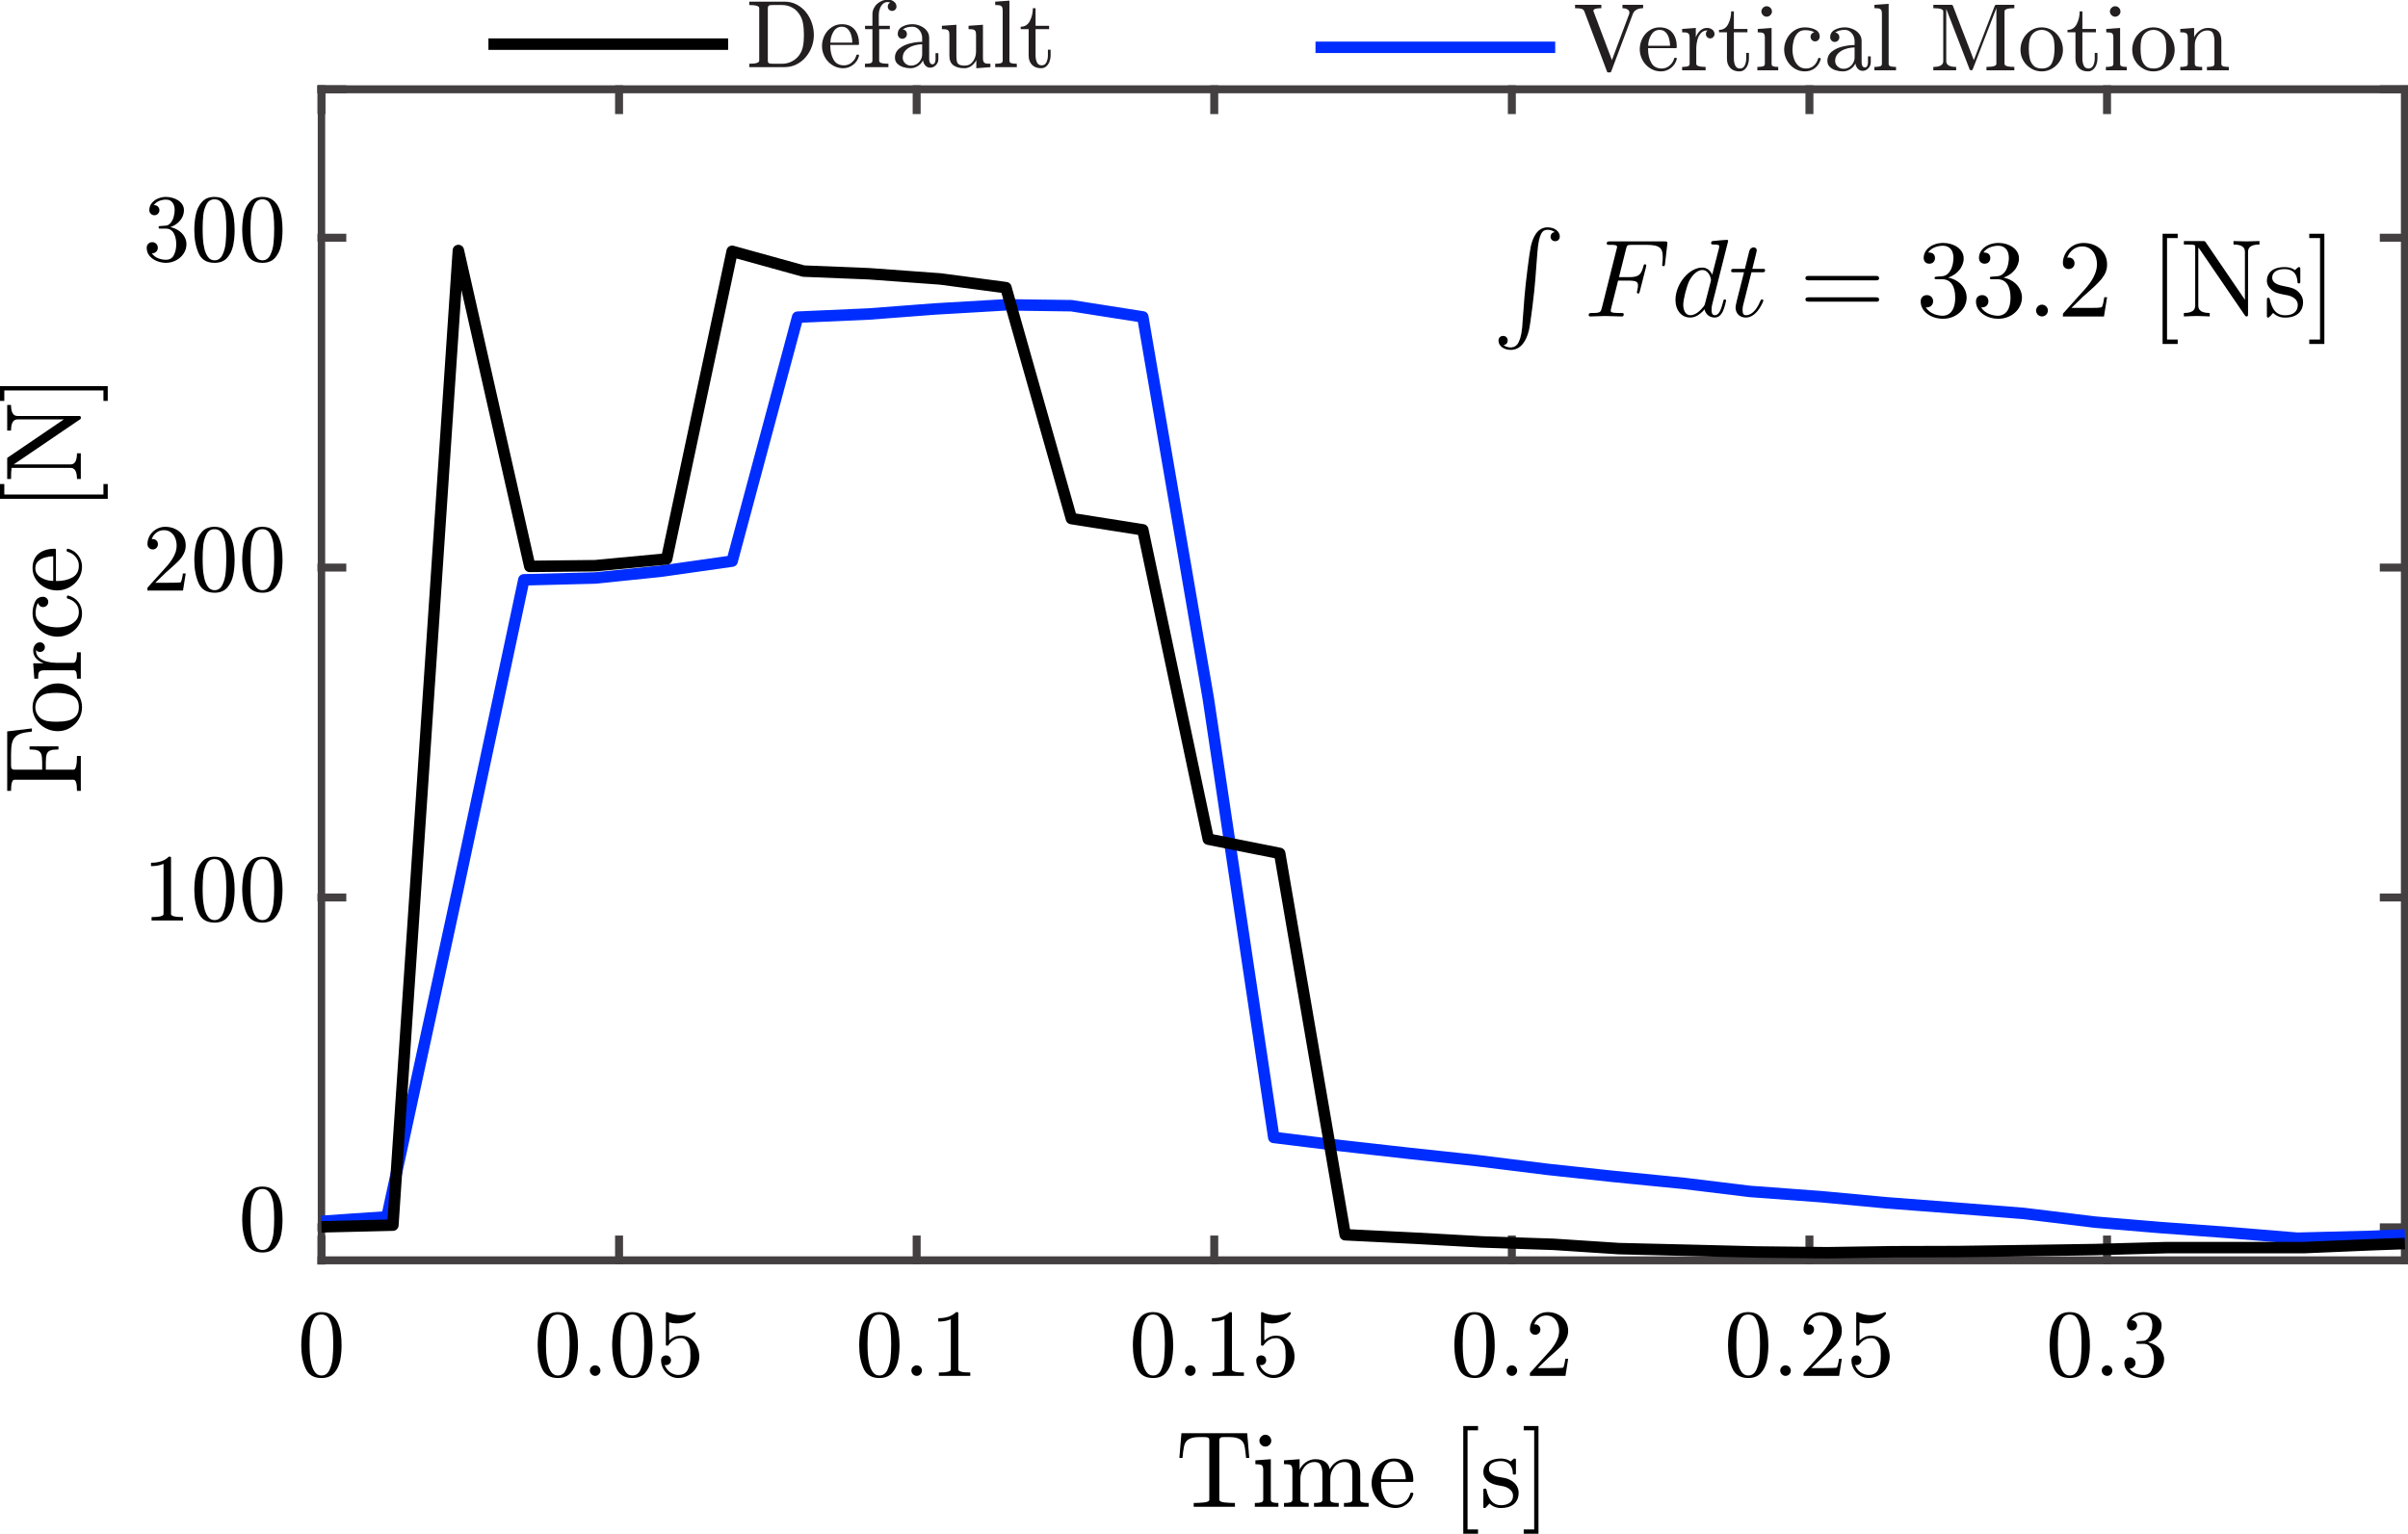 <?xml version="1.0" encoding="UTF-8" standalone="no"?>
<!-- Created with Inkscape (http://www.inkscape.org/) -->

<svg
   xmlns:ns0="http://www.iki.fi/pav/software/textext/"
   xmlns:dc="http://purl.org/dc/elements/1.1/"
   xmlns:cc="http://creativecommons.org/ns#"
   xmlns:rdf="http://www.w3.org/1999/02/22-rdf-syntax-ns#"
   xmlns:svg="http://www.w3.org/2000/svg"
   xmlns="http://www.w3.org/2000/svg"
   xmlns:sodipodi="http://sodipodi.sourceforge.net/DTD/sodipodi-0.dtd"
   xmlns:inkscape="http://www.inkscape.org/namespaces/inkscape"
   width="314.975mm"
   height="200.669mm"
   viewBox="0 0 314.975 200.669"
   version="1.1"
   id="svg45069"
   inkscape:version="0.92.3 (2405546, 2018-03-11)"
   sodipodi:docname="impulse33.svg">
  <sodipodi:namedview
     id="base"
     pagecolor="#ffffff"
     bordercolor="#666666"
     borderopacity="1.0"
     inkscape:pageopacity="0.0"
     inkscape:pageshadow="2"
     inkscape:zoom="0.49497475"
     inkscape:cx="477.07315"
     inkscape:cy="625.88342"
     inkscape:document-units="mm"
     inkscape:current-layer="g45624"
     showgrid="false"
     inkscape:window-width="1920"
     inkscape:window-height="1137"
     inkscape:window-x="-8"
     inkscape:window-y="-8"
     inkscape:window-maximized="1"
     fit-margin-top="0"
     fit-margin-left="0"
     fit-margin-right="0"
     fit-margin-bottom="0" />
  <defs
     id="defs45063" />
  <g
     id="layer1"
     inkscape:groupmode="layer"
     inkscape:label="Layer 1"
     transform="translate(27.552,-84.984)">
    <g
       id="g45622"
       inkscape:label="ink_ext_XXXXXX"
       transform="matrix(1.044,0,0,-1.044,-28.568,286.422)">
      <g
         id="g45624"
         transform="scale(0.1)">
        <path
           d="m 412.5,350 h 2610"
           style="fill:none;stroke:#444041;stroke-width:9.998;stroke-linecap:square;stroke-linejoin:round;stroke-miterlimit:10;stroke-dasharray:none;stroke-opacity:1"
           id="path45632"
           inkscape:connector-curvature="0" />
        <path
           d="m 412.5,1817.588 h 2610"
           style="fill:none;stroke:#444041;stroke-width:9.998;stroke-linecap:square;stroke-linejoin:round;stroke-miterlimit:10;stroke-dasharray:none;stroke-opacity:1"
           id="path45634"
           inkscape:connector-curvature="0" />
        <path
           d="m 412.5,350 v 26.102"
           style="fill:none;stroke:#444041;stroke-width:9.998;stroke-linecap:square;stroke-linejoin:round;stroke-miterlimit:10;stroke-dasharray:none;stroke-opacity:1"
           id="path45636"
           inkscape:connector-curvature="0" />
        <path
           d="m 785.355,350 v 26.102"
           style="fill:none;stroke:#444041;stroke-width:9.998;stroke-linecap:square;stroke-linejoin:round;stroke-miterlimit:10;stroke-dasharray:none;stroke-opacity:1"
           id="path45638"
           inkscape:connector-curvature="0" />
        <path
           d="m 1158.22,350 v 26.102"
           style="fill:none;stroke:#444041;stroke-width:9.998;stroke-linecap:square;stroke-linejoin:round;stroke-miterlimit:10;stroke-dasharray:none;stroke-opacity:1"
           id="path45640"
           inkscape:connector-curvature="0" />
        <path
           d="m 1531.07,350 v 26.102"
           style="fill:none;stroke:#444041;stroke-width:9.998;stroke-linecap:square;stroke-linejoin:round;stroke-miterlimit:10;stroke-dasharray:none;stroke-opacity:1"
           id="path45642"
           inkscape:connector-curvature="0" />
        <path
           d="m 1903.93,350 v 26.102"
           style="fill:none;stroke:#444041;stroke-width:9.998;stroke-linecap:square;stroke-linejoin:round;stroke-miterlimit:10;stroke-dasharray:none;stroke-opacity:1"
           id="path45644"
           inkscape:connector-curvature="0" />
        <path
           d="m 2276.78,350 v 26.102"
           style="fill:none;stroke:#444041;stroke-width:9.998;stroke-linecap:square;stroke-linejoin:round;stroke-miterlimit:10;stroke-dasharray:none;stroke-opacity:1"
           id="path45646"
           inkscape:connector-curvature="0" />
        <path
           d="m 2649.64,350 v 26.102"
           style="fill:none;stroke:#444041;stroke-width:9.998;stroke-linecap:square;stroke-linejoin:round;stroke-miterlimit:10;stroke-dasharray:none;stroke-opacity:1"
           id="path45648"
           inkscape:connector-curvature="0" />
        <path
           d="m 412.5,1817.588 v -26.1"
           style="fill:none;stroke:#444041;stroke-width:9.998;stroke-linecap:square;stroke-linejoin:round;stroke-miterlimit:10;stroke-dasharray:none;stroke-opacity:1"
           id="path45650"
           inkscape:connector-curvature="0" />
        <path
           d="m 785.355,1817.588 v -26.1"
           style="fill:none;stroke:#444041;stroke-width:9.998;stroke-linecap:square;stroke-linejoin:round;stroke-miterlimit:10;stroke-dasharray:none;stroke-opacity:1"
           id="path45652"
           inkscape:connector-curvature="0" />
        <path
           d="m 1158.22,1817.588 v -26.1"
           style="fill:none;stroke:#444041;stroke-width:9.998;stroke-linecap:square;stroke-linejoin:round;stroke-miterlimit:10;stroke-dasharray:none;stroke-opacity:1"
           id="path45654"
           inkscape:connector-curvature="0" />
        <path
           d="m 1531.07,1817.588 v -26.1"
           style="fill:none;stroke:#444041;stroke-width:9.998;stroke-linecap:square;stroke-linejoin:round;stroke-miterlimit:10;stroke-dasharray:none;stroke-opacity:1"
           id="path45656"
           inkscape:connector-curvature="0" />
        <path
           d="m 1903.93,1817.588 v -26.1"
           style="fill:none;stroke:#444041;stroke-width:9.998;stroke-linecap:square;stroke-linejoin:round;stroke-miterlimit:10;stroke-dasharray:none;stroke-opacity:1"
           id="path45658"
           inkscape:connector-curvature="0" />
        <path
           d="m 2276.78,1817.588 v -26.1"
           style="fill:none;stroke:#444041;stroke-width:9.998;stroke-linecap:square;stroke-linejoin:round;stroke-miterlimit:10;stroke-dasharray:none;stroke-opacity:1"
           id="path45660"
           inkscape:connector-curvature="0" />
        <path
           d="m 2649.64,1817.588 v -26.1"
           style="fill:none;stroke:#444041;stroke-width:9.998;stroke-linecap:square;stroke-linejoin:round;stroke-miterlimit:10;stroke-dasharray:none;stroke-opacity:1"
           id="path45662"
           inkscape:connector-curvature="0" />
        <path
           d="m 412.5,202.508 c -9.766,0 -16.426,4.043 -19.98,12.129 -3.555,8.082 -5.332,17.711 -5.332,28.879 0,6.957 0.644,13.5 1.933,19.636 1.293,6.129 3.813,11.325 7.563,15.586 3.75,4.254 9.019,6.383 15.816,6.383 5.309,0 9.645,-1.289 13.004,-3.863 3.359,-2.582 5.922,-5.899 7.68,-9.961 1.757,-4.063 2.945,-8.438 3.57,-13.125 0.625,-4.688 0.937,-9.574 0.937,-14.656 0,-6.875 -0.625,-13.317 -1.875,-19.332 -1.25,-6.016 -3.73,-11.133 -7.437,-15.356 -3.711,-4.215 -9.004,-6.32 -15.879,-6.32 z m 0,3.164 c 4.453,0 7.773,2.285 9.961,6.855 2.187,4.571 3.535,9.629 4.043,15.172 0.508,5.547 0.762,11.442 0.762,17.692 0,6.023 -0.254,11.57 -0.762,16.644 -0.508,5.078 -1.832,9.692 -3.984,13.828 -2.149,4.141 -5.489,6.211 -10.02,6.211 -4.531,0 -7.891,-2.07 -10.078,-6.211 -2.188,-4.136 -3.535,-8.75 -4.043,-13.828 -0.508,-5.074 -0.758,-10.621 -0.758,-16.644 0,-4.45 0.113,-8.645 0.344,-12.59 0.234,-3.946 0.824,-8.008 1.762,-12.188 0.937,-4.179 2.437,-7.715 4.507,-10.605 2.071,-2.891 4.825,-4.336 8.266,-4.336"
           style="fill:#000000;fill-opacity:1;fill-rule:nonzero;stroke:none"
           id="path45664"
           inkscape:connector-curvature="0" />
        <path
           d="m 708.691,202.508 c -9.765,0 -16.425,4.043 -19.98,12.129 -3.555,8.082 -5.332,17.711 -5.332,28.879 0,6.957 0.644,13.5 1.937,19.636 1.286,6.129 3.801,11.325 7.551,15.586 3.75,4.254 9.024,6.383 15.824,6.383 5.313,0 9.645,-1.289 13.004,-3.863 3.364,-2.582 5.922,-5.899 7.684,-9.961 1.754,-4.063 2.941,-8.438 3.566,-13.125 0.625,-4.688 0.938,-9.574 0.938,-14.656 0,-6.875 -0.625,-13.317 -1.875,-19.332 -1.25,-6.016 -3.727,-11.133 -7.438,-15.356 -3.711,-4.215 -9.004,-6.32 -15.879,-6.32 z m 0,3.164 c 4.45,0 7.77,2.285 9.961,6.855 2.184,4.571 3.532,9.629 4.043,15.172 0.504,5.547 0.758,11.442 0.758,17.692 0,6.023 -0.254,11.57 -0.758,16.644 -0.511,5.078 -1.84,9.692 -3.984,13.828 -2.148,4.141 -5.488,6.211 -10.02,6.211 -4.535,0 -7.894,-2.07 -10.078,-6.211 -2.191,-4.136 -3.539,-8.75 -4.043,-13.828 -0.511,-5.074 -0.765,-10.621 -0.765,-16.644 0,-4.45 0.117,-8.645 0.351,-12.59 0.235,-3.946 0.824,-8.008 1.762,-12.188 0.937,-4.179 2.437,-7.715 4.508,-10.605 2.07,-2.891 4.828,-4.336 8.265,-4.336"
           style="fill:#000000;fill-opacity:1;fill-rule:nonzero;stroke:none"
           id="path45666"
           inkscape:connector-curvature="0" />
        <path
           d="m 748.773,211.883 c 0,1.793 0.661,3.336 1.985,4.629 1.332,1.289 2.894,1.933 4.687,1.933 1.098,0 2.172,-0.297 3.227,-0.886 1.055,-0.582 1.875,-1.403 2.461,-2.457 0.586,-1.055 0.875,-2.129 0.875,-3.219 0,-1.801 -0.645,-3.363 -1.934,-4.688 -1.285,-1.332 -2.828,-1.996 -4.629,-1.996 -1.793,0 -3.355,0.664 -4.687,1.996 -1.324,1.325 -1.985,2.887 -1.985,4.688"
           style="fill:#000000;fill-opacity:1;fill-rule:nonzero;stroke:none"
           id="path45668"
           inkscape:connector-curvature="0" />
        <path
           d="m 802.023,202.508 c -9.765,0 -16.425,4.043 -19.98,12.129 -3.555,8.082 -5.332,17.711 -5.332,28.879 0,6.957 0.644,13.5 1.934,19.636 1.289,6.129 3.808,11.325 7.558,15.586 3.75,4.254 9.024,6.383 15.82,6.383 5.313,0 9.653,-1.289 13.012,-3.863 3.356,-2.582 5.91,-5.899 7.672,-9.961 1.762,-4.063 2.953,-8.438 3.578,-13.125 0.625,-4.688 0.938,-9.574 0.938,-14.656 0,-6.875 -0.625,-13.317 -1.875,-19.332 -1.25,-6.016 -3.735,-11.133 -7.45,-15.356 -3.707,-4.215 -9,-6.32 -15.875,-6.32 z m 0,3.164 c 4.454,0 7.774,2.285 9.957,6.855 2.192,4.571 3.54,9.629 4.043,15.172 0.512,5.547 0.766,11.442 0.766,17.692 0,6.023 -0.254,11.57 -0.766,16.644 -0.503,5.078 -1.832,9.692 -3.98,13.828 -2.152,4.141 -5.492,6.211 -10.02,6.211 -4.531,0 -7.89,-2.07 -10.082,-6.211 -2.183,-4.136 -3.531,-8.75 -4.043,-13.828 -0.503,-5.074 -0.757,-10.621 -0.757,-16.644 0,-4.45 0.117,-8.645 0.355,-12.59 0.234,-3.946 0.82,-8.008 1.754,-12.188 0.941,-4.179 2.445,-7.715 4.516,-10.605 2.07,-2.891 4.82,-4.336 8.257,-4.336"
           style="fill:#000000;fill-opacity:1;fill-rule:nonzero;stroke:none"
           id="path45670"
           inkscape:connector-curvature="0" />
        <path
           d="m 842.453,218.91 c 0.863,-2.344 2.133,-4.472 3.813,-6.383 1.679,-1.914 3.687,-3.418 6.027,-4.515 2.348,-1.094 4.77,-1.641 7.27,-1.641 5.781,0 9.765,2.246 11.953,6.742 2.187,4.489 3.277,9.938 3.277,16.34 0,2.817 -0.055,5.16 -0.172,7.035 -0.117,1.875 -0.375,3.711 -0.766,5.508 -0.777,2.813 -2.085,5.277 -3.921,7.387 -1.832,2.109 -4.118,3.164 -6.856,3.164 -2.652,0 -4.957,-0.41 -6.914,-1.238 -1.953,-0.821 -3.535,-1.774 -4.746,-2.864 -1.211,-1.093 -2.285,-2.246 -3.227,-3.457 -0.933,-1.211 -1.519,-1.855 -1.753,-1.937 h -1.29 c -0.234,0 -0.488,0.121 -0.757,0.355 -0.278,0.235 -0.414,0.469 -0.414,0.703 v 40.075 c 0,0.234 0.117,0.449 0.351,0.644 0.238,0.195 0.508,0.293 0.82,0.293 h 0.352 c 5.391,-2.574 11.094,-3.863 17.105,-3.863 5.942,0 11.684,1.289 17.231,3.863 h 0.352 c 0.234,0 0.468,-0.098 0.703,-0.293 0.238,-0.195 0.355,-0.41 0.355,-0.644 v -1.051 c 0,-0.391 -0.082,-0.586 -0.242,-0.586 -2.731,-3.676 -6.149,-6.527 -10.25,-8.559 -4.102,-2.027 -8.379,-3.043 -12.836,-3.043 -3.199,0 -6.477,0.469 -9.84,1.403 v -22.735 c 2.656,2.188 5.039,3.731 7.149,4.629 2.109,0.899 4.765,1.352 7.964,1.352 4.457,0 8.422,-1.27 11.895,-3.813 3.48,-2.539 6.16,-5.84 8.035,-9.898 1.875,-4.067 2.813,-8.246 2.813,-12.539 0,-4.766 -1.176,-9.203 -3.52,-13.305 -2.344,-4.101 -5.547,-7.383 -9.605,-9.84 -4.067,-2.461 -8.481,-3.691 -13.246,-3.691 -3.985,0 -7.618,1.035 -10.899,3.105 -3.281,2.071 -5.875,4.821 -7.793,8.258 -1.914,3.438 -2.871,7.07 -2.871,10.895 0,1.8 0.586,3.265 1.754,4.398 1.176,1.133 2.66,1.699 4.457,1.699 1.719,0 3.184,-0.566 4.394,-1.699 1.211,-1.133 1.813,-2.598 1.813,-4.398 0,-1.715 -0.602,-3.157 -1.813,-4.332 -1.21,-1.172 -2.675,-1.758 -4.394,-1.758 -0.313,0 -0.645,0.023 -1,0.062 -0.348,0.039 -0.602,0.098 -0.758,0.172"
           style="fill:#000000;fill-opacity:1;fill-rule:nonzero;stroke:none"
           id="path45672"
           inkscape:connector-curvature="0" />
        <path
           d="m 1111.55,202.508 c -9.76,0 -16.42,4.043 -19.98,12.129 -3.55,8.082 -5.33,17.711 -5.33,28.879 0,6.957 0.64,13.5 1.93,19.636 1.29,6.129 3.8,11.325 7.55,15.586 3.75,4.254 9.03,6.383 15.83,6.383 5.31,0 9.65,-1.289 13,-3.863 3.36,-2.582 5.92,-5.899 7.68,-9.961 1.76,-4.063 2.95,-8.438 3.57,-13.125 0.63,-4.688 0.94,-9.574 0.94,-14.656 0,-6.875 -0.62,-13.317 -1.87,-19.332 -1.25,-6.016 -3.73,-11.133 -7.44,-15.356 -3.71,-4.215 -9,-6.32 -15.88,-6.32 z m 0,3.164 c 4.45,0 7.77,2.285 9.96,6.855 2.19,4.571 3.53,9.629 4.04,15.172 0.51,5.547 0.77,11.442 0.77,17.692 0,6.023 -0.26,11.57 -0.77,16.644 -0.51,5.078 -1.84,9.692 -3.98,13.828 -2.15,4.141 -5.49,6.211 -10.02,6.211 -4.53,0 -7.89,-2.07 -10.08,-6.211 -2.18,-4.136 -3.53,-8.75 -4.04,-13.828 -0.51,-5.074 -0.77,-10.621 -0.77,-16.644 0,-4.45 0.12,-8.645 0.36,-12.59 0.23,-3.946 0.82,-8.008 1.76,-12.188 0.93,-4.179 2.43,-7.715 4.51,-10.605 2.07,-2.891 4.82,-4.336 8.26,-4.336"
           style="fill:#000000;fill-opacity:1;fill-rule:nonzero;stroke:none"
           id="path45674"
           inkscape:connector-curvature="0" />
        <path
           d="m 1151.63,211.883 c 0,1.793 0.66,3.336 1.99,4.629 1.33,1.289 2.89,1.933 4.68,1.933 1.1,0 2.17,-0.297 3.23,-0.886 1.06,-0.582 1.87,-1.403 2.46,-2.457 0.58,-1.055 0.88,-2.129 0.88,-3.219 0,-1.801 -0.65,-3.363 -1.94,-4.688 -1.28,-1.332 -2.82,-1.996 -4.63,-1.996 -1.79,0 -3.35,0.664 -4.68,1.996 -1.33,1.325 -1.99,2.887 -1.99,4.688"
           style="fill:#000000;fill-opacity:1;fill-rule:nonzero;stroke:none"
           id="path45676"
           inkscape:connector-curvature="0" />
        <path
           d="m 1186.02,205.199 v 4.223 c 10,0 15,1.289 15,3.863 v 62.934 c -4.15,-1.957 -9.38,-2.934 -15.71,-2.934 v 4.223 c 9.85,0 17.27,2.539 22.27,7.613 h 1.63 c 0.32,0 0.59,-0.098 0.83,-0.293 0.23,-0.195 0.35,-0.449 0.35,-0.758 v -70.785 c 0,-2.574 5,-3.863 15,-3.863 v -4.223 h -39.37"
           style="fill:#000000;fill-opacity:1;fill-rule:nonzero;stroke:none"
           id="path45678"
           inkscape:connector-curvature="0" />
        <path
           d="m 1454.41,202.508 c -9.77,0 -16.43,4.043 -19.98,12.129 -3.56,8.082 -5.34,17.711 -5.34,28.879 0,6.957 0.65,13.5 1.94,19.636 1.28,6.129 3.8,11.325 7.55,15.586 3.75,4.254 9.03,6.383 15.83,6.383 5.3,0 9.64,-1.289 13,-3.863 3.36,-2.582 5.92,-5.899 7.68,-9.961 1.76,-4.063 2.95,-8.438 3.57,-13.125 0.63,-4.688 0.94,-9.574 0.94,-14.656 0,-6.875 -0.63,-13.317 -1.88,-19.332 -1.25,-6.016 -3.73,-11.133 -7.43,-15.356 -3.72,-4.215 -9.01,-6.32 -15.88,-6.32 z m 0,3.164 c 4.45,0 7.77,2.285 9.96,6.855 2.18,4.571 3.53,9.629 4.04,15.172 0.5,5.547 0.76,11.442 0.76,17.692 0,6.023 -0.26,11.57 -0.76,16.644 -0.51,5.078 -1.84,9.692 -3.98,13.828 -2.15,4.141 -5.49,6.211 -10.02,6.211 -4.54,0 -7.9,-2.07 -10.08,-6.211 -2.19,-4.136 -3.54,-8.75 -4.04,-13.828 -0.52,-5.074 -0.77,-10.621 -0.77,-16.644 0,-4.45 0.12,-8.645 0.35,-12.59 0.24,-3.946 0.83,-8.008 1.76,-12.188 0.94,-4.179 2.44,-7.715 4.51,-10.605 2.07,-2.891 4.82,-4.336 8.27,-4.336"
           style="fill:#000000;fill-opacity:1;fill-rule:nonzero;stroke:none"
           id="path45680"
           inkscape:connector-curvature="0" />
        <path
           d="m 1494.49,211.883 c 0,1.793 0.66,3.336 1.98,4.629 1.33,1.289 2.9,1.933 4.69,1.933 1.1,0 2.17,-0.297 3.23,-0.886 1.05,-0.582 1.87,-1.403 2.46,-2.457 0.58,-1.055 0.87,-2.129 0.87,-3.219 0,-1.801 -0.64,-3.363 -1.93,-4.688 -1.29,-1.332 -2.83,-1.996 -4.63,-1.996 -1.79,0 -3.36,0.664 -4.69,1.996 -1.32,1.325 -1.98,2.887 -1.98,4.688"
           style="fill:#000000;fill-opacity:1;fill-rule:nonzero;stroke:none"
           id="path45682"
           inkscape:connector-curvature="0" />
        <path
           d="m 1528.88,205.199 v 4.223 c 10,0 15,1.289 15,3.863 v 62.934 c -4.15,-1.957 -9.39,-2.934 -15.71,-2.934 v 4.223 c 9.85,0 17.27,2.539 22.27,7.613 h 1.63 c 0.32,0 0.59,-0.098 0.83,-0.293 0.23,-0.195 0.35,-0.449 0.35,-0.758 v -70.785 c 0,-2.574 5,-3.863 15,-3.863 v -4.223 h -39.37"
           style="fill:#000000;fill-opacity:1;fill-rule:nonzero;stroke:none"
           id="path45684"
           inkscape:connector-curvature="0" />
        <path
           d="m 1588.17,218.91 c 0.86,-2.344 2.13,-4.472 3.81,-6.383 1.68,-1.914 3.69,-3.418 6.03,-4.515 2.35,-1.094 4.77,-1.641 7.27,-1.641 5.77,0 9.76,2.246 11.95,6.742 2.19,4.489 3.28,9.938 3.28,16.34 0,2.817 -0.06,5.16 -0.17,7.035 -0.13,1.875 -0.38,3.711 -0.77,5.508 -0.78,2.813 -2.09,5.277 -3.92,7.387 -1.84,2.109 -4.12,3.164 -6.86,3.164 -2.65,0 -4.95,-0.41 -6.91,-1.238 -1.95,-0.821 -3.54,-1.774 -4.75,-2.864 -1.21,-1.093 -2.28,-2.246 -3.22,-3.457 -0.94,-1.211 -1.52,-1.855 -1.76,-1.937 h -1.29 c -0.23,0 -0.48,0.121 -0.75,0.355 -0.28,0.235 -0.42,0.469 -0.42,0.703 v 40.075 c 0,0.234 0.12,0.449 0.35,0.644 0.24,0.195 0.51,0.293 0.82,0.293 h 0.35 c 5.4,-2.574 11.09,-3.863 17.11,-3.863 5.94,0 11.68,1.289 17.23,3.863 h 0.35 c 0.24,0 0.47,-0.098 0.71,-0.293 0.23,-0.195 0.35,-0.41 0.35,-0.644 v -1.051 c 0,-0.391 -0.08,-0.586 -0.24,-0.586 -2.73,-3.676 -6.15,-6.527 -10.26,-8.559 -4.09,-2.027 -8.37,-3.043 -12.83,-3.043 -3.2,0 -6.48,0.469 -9.84,1.403 v -22.735 c 2.66,2.188 5.04,3.731 7.15,4.629 2.11,0.899 4.77,1.352 7.97,1.352 4.45,0 8.42,-1.27 11.89,-3.813 3.48,-2.539 6.16,-5.84 8.04,-9.898 1.87,-4.067 2.81,-8.246 2.81,-12.539 0,-4.766 -1.18,-9.203 -3.52,-13.305 -2.34,-4.101 -5.55,-7.383 -9.61,-9.84 -4.06,-2.461 -8.48,-3.691 -13.24,-3.691 -3.99,0 -7.62,1.035 -10.9,3.105 -3.28,2.071 -5.88,4.821 -7.79,8.258 -1.92,3.438 -2.88,7.07 -2.88,10.895 0,1.8 0.59,3.265 1.76,4.398 1.17,1.133 2.66,1.699 4.46,1.699 1.71,0 3.18,-0.566 4.39,-1.699 1.21,-1.133 1.81,-2.598 1.81,-4.398 0,-1.715 -0.6,-3.157 -1.81,-4.332 -1.21,-1.172 -2.68,-1.758 -4.39,-1.758 -0.32,0 -0.65,0.023 -1,0.062 -0.35,0.039 -0.61,0.098 -0.76,0.172"
           style="fill:#000000;fill-opacity:1;fill-rule:nonzero;stroke:none"
           id="path45686"
           inkscape:connector-curvature="0" />
        <path
           d="m 1857.26,202.508 c -9.76,0 -16.42,4.043 -19.97,12.129 -3.56,8.082 -5.34,17.711 -5.34,28.879 0,6.957 0.65,13.5 1.94,19.636 1.28,6.129 3.8,11.325 7.55,15.586 3.75,4.254 9.02,6.383 15.82,6.383 5.31,0 9.65,-1.289 13.01,-3.863 3.36,-2.582 5.92,-5.899 7.68,-9.961 1.75,-4.063 2.94,-8.438 3.57,-13.125 0.62,-4.688 0.94,-9.574 0.94,-14.656 0,-6.875 -0.63,-13.317 -1.88,-19.332 -1.25,-6.016 -3.73,-11.133 -7.44,-15.356 -3.71,-4.215 -9,-6.32 -15.88,-6.32 z m 0,3.164 c 4.45,0 7.78,2.285 9.96,6.855 2.19,4.571 3.54,9.629 4.05,15.172 0.51,5.547 0.76,11.442 0.76,17.692 0,6.023 -0.25,11.57 -0.76,16.644 -0.51,5.078 -1.84,9.692 -3.98,13.828 -2.16,4.141 -5.5,6.211 -10.03,6.211 -4.53,0 -7.88,-2.07 -10.08,-6.211 -2.18,-4.136 -3.53,-8.75 -4.04,-13.828 -0.51,-5.074 -0.76,-10.621 -0.76,-16.644 0,-4.45 0.11,-8.645 0.35,-12.59 0.23,-3.946 0.82,-8.008 1.76,-12.188 0.94,-4.179 2.44,-7.715 4.51,-10.605 2.07,-2.891 4.82,-4.336 8.26,-4.336"
           style="fill:#000000;fill-opacity:1;fill-rule:nonzero;stroke:none"
           id="path45688"
           inkscape:connector-curvature="0" />
        <path
           d="m 1897.34,211.883 c 0,1.793 0.67,3.336 1.99,4.629 1.33,1.289 2.89,1.933 4.69,1.933 1.09,0 2.17,-0.297 3.22,-0.886 1.06,-0.582 1.88,-1.403 2.46,-2.457 0.59,-1.055 0.88,-2.129 0.88,-3.219 0,-1.801 -0.64,-3.363 -1.94,-4.688 -1.28,-1.332 -2.82,-1.996 -4.62,-1.996 -1.8,0 -3.36,0.664 -4.69,1.996 -1.32,1.325 -1.99,2.887 -1.99,4.688"
           style="fill:#000000;fill-opacity:1;fill-rule:nonzero;stroke:none"
           id="path45690"
           inkscape:connector-curvature="0" />
        <path
           d="m 1926.57,205.199 v 3.285 c 0,0.157 0.08,0.352 0.23,0.586 l 18.64,20.625 c 2.81,3.043 5.1,5.602 6.86,7.672 1.75,2.071 3.49,4.453 5.21,7.149 1.72,2.695 3.09,5.449 4.1,8.265 1.02,2.809 1.52,5.778 1.52,8.903 0,3.285 -0.6,6.41 -1.81,9.375 -1.21,2.968 -3.03,5.351 -5.45,7.144 -2.42,1.801 -5.32,2.703 -8.67,2.703 -3.52,0 -6.66,-1.035 -9.44,-3.105 -2.77,-2.071 -4.7,-4.785 -5.8,-8.145 0.31,0.074 0.74,0.114 1.29,0.114 1.8,0 3.32,-0.606 4.57,-1.817 1.25,-1.211 1.88,-2.754 1.88,-4.629 0,-1.875 -0.63,-3.437 -1.88,-4.687 -1.25,-1.25 -2.77,-1.875 -4.57,-1.875 -1.87,0 -3.45,0.644 -4.74,1.937 -1.3,1.289 -1.94,2.832 -1.94,4.625 0,2.973 0.57,5.785 1.7,8.438 1.13,2.656 2.77,5 4.93,7.035 2.14,2.031 4.55,3.594 7.2,4.687 2.65,1.09 5.51,1.637 8.55,1.637 4.53,0 8.78,-0.957 12.72,-2.875 3.95,-1.91 7.07,-4.641 9.38,-8.195 2.3,-3.555 3.45,-7.68 3.45,-12.367 0,-3.516 -0.76,-6.836 -2.29,-9.961 -1.52,-3.125 -3.47,-5.957 -5.85,-8.496 -2.39,-2.536 -5.43,-5.426 -9.15,-8.672 -3.7,-3.239 -6.15,-5.407 -7.32,-6.504 l -13.59,-13.125 h 11.6 c 5.63,0 10.35,0.058 14.17,0.176 3.84,0.117 5.87,0.257 6.1,0.41 0.94,1.015 1.88,4.726 2.81,11.129 h 3.52 l -3.39,-21.442 h -44.54"
           style="fill:#000000;fill-opacity:1;fill-rule:nonzero;stroke:none"
           id="path45692"
           inkscape:connector-curvature="0" />
        <path
           d="m 2200.12,202.508 c -9.76,0 -16.42,4.043 -19.98,12.129 -3.55,8.082 -5.33,17.711 -5.33,28.879 0,6.957 0.64,13.5 1.93,19.636 1.29,6.129 3.81,11.325 7.56,15.586 3.75,4.254 9.02,6.383 15.82,6.383 5.31,0 9.65,-1.289 13.01,-3.863 3.35,-2.582 5.92,-5.899 7.67,-9.961 1.76,-4.063 2.95,-8.438 3.58,-13.125 0.62,-4.688 0.93,-9.574 0.93,-14.656 0,-6.875 -0.62,-13.317 -1.87,-19.332 -1.25,-6.016 -3.73,-11.133 -7.44,-15.356 -3.71,-4.215 -9,-6.32 -15.88,-6.32 z m 0,3.164 c 4.45,0 7.77,2.285 9.96,6.855 2.19,4.571 3.53,9.629 4.05,15.172 0.5,5.547 0.75,11.442 0.75,17.692 0,6.023 -0.25,11.57 -0.75,16.644 -0.52,5.078 -1.84,9.692 -3.99,13.828 -2.15,4.141 -5.49,6.211 -10.02,6.211 -4.53,0 -7.89,-2.07 -10.08,-6.211 -2.19,-4.136 -3.54,-8.75 -4.04,-13.828 -0.51,-5.074 -0.77,-10.621 -0.77,-16.644 0,-4.45 0.12,-8.645 0.36,-12.59 0.23,-3.946 0.82,-8.008 1.76,-12.188 0.94,-4.179 2.44,-7.715 4.51,-10.605 2.07,-2.891 4.82,-4.336 8.26,-4.336"
           style="fill:#000000;fill-opacity:1;fill-rule:nonzero;stroke:none"
           id="path45694"
           inkscape:connector-curvature="0" />
        <path
           d="m 2240.2,211.883 c 0,1.793 0.66,3.336 1.99,4.629 1.33,1.289 2.89,1.933 4.69,1.933 1.09,0 2.17,-0.297 3.22,-0.886 1.06,-0.582 1.88,-1.403 2.46,-2.457 0.58,-1.055 0.88,-2.129 0.88,-3.219 0,-1.801 -0.65,-3.363 -1.94,-4.688 -1.28,-1.332 -2.82,-1.996 -4.62,-1.996 -1.8,0 -3.36,0.664 -4.69,1.996 -1.33,1.325 -1.99,2.887 -1.99,4.688"
           style="fill:#000000;fill-opacity:1;fill-rule:nonzero;stroke:none"
           id="path45696"
           inkscape:connector-curvature="0" />
        <path
           d="m 2269.43,205.199 v 3.285 c 0,0.157 0.07,0.352 0.23,0.586 l 18.64,20.625 c 2.81,3.043 5.09,5.602 6.85,7.672 1.76,2.071 3.49,4.453 5.22,7.149 1.72,2.695 3.08,5.449 4.1,8.265 1.01,2.809 1.52,5.778 1.52,8.903 0,3.285 -0.6,6.41 -1.81,9.375 -1.22,2.968 -3.03,5.351 -5.46,7.144 -2.42,1.801 -5.31,2.703 -8.67,2.703 -3.51,0 -6.66,-1.035 -9.43,-3.105 -2.77,-2.071 -4.71,-4.785 -5.8,-8.145 0.31,0.074 0.74,0.114 1.29,0.114 1.8,0 3.32,-0.606 4.57,-1.817 1.25,-1.211 1.87,-2.754 1.87,-4.629 0,-1.875 -0.62,-3.437 -1.87,-4.687 -1.25,-1.25 -2.77,-1.875 -4.57,-1.875 -1.88,0 -3.46,0.644 -4.75,1.937 -1.29,1.289 -1.93,2.832 -1.93,4.625 0,2.973 0.57,5.785 1.7,8.438 1.13,2.656 2.77,5 4.92,7.035 2.15,2.031 4.55,3.594 7.21,4.687 2.65,1.09 5.5,1.637 8.55,1.637 4.53,0 8.77,-0.957 12.72,-2.875 3.94,-1.91 7.07,-4.641 9.37,-8.195 2.31,-3.555 3.46,-7.68 3.46,-12.367 0,-3.516 -0.76,-6.836 -2.29,-9.961 -1.52,-3.125 -3.47,-5.957 -5.86,-8.496 -2.38,-2.536 -5.42,-5.426 -9.14,-8.672 -3.71,-3.239 -6.15,-5.407 -7.32,-6.504 l -13.59,-13.125 h 11.6 c 5.62,0 10.35,0.058 14.17,0.176 3.83,0.117 5.87,0.257 6.1,0.41 0.93,1.015 1.87,4.726 2.81,11.129 h 3.52 l -3.4,-21.442 h -44.53"
           style="fill:#000000;fill-opacity:1;fill-rule:nonzero;stroke:none"
           id="path45698"
           inkscape:connector-curvature="0" />
        <path
           d="m 2333.88,218.91 c 0.86,-2.344 2.13,-4.472 3.81,-6.383 1.69,-1.914 3.69,-3.418 6.03,-4.515 2.35,-1.094 4.77,-1.641 7.27,-1.641 5.78,0 9.76,2.246 11.96,6.742 2.18,4.489 3.27,9.938 3.27,16.34 0,2.817 -0.06,5.16 -0.17,7.035 -0.12,1.875 -0.37,3.711 -0.76,5.508 -0.79,2.813 -2.09,5.277 -3.93,7.387 -1.83,2.109 -4.12,3.164 -6.85,3.164 -2.66,0 -4.96,-0.41 -6.92,-1.238 -1.95,-0.821 -3.54,-1.774 -4.74,-2.864 -1.21,-1.093 -2.29,-2.246 -3.23,-3.457 -0.93,-1.211 -1.52,-1.855 -1.75,-1.937 h -1.3 c -0.23,0 -0.48,0.121 -0.75,0.355 -0.28,0.235 -0.41,0.469 -0.41,0.703 v 40.075 c 0,0.234 0.11,0.449 0.35,0.644 0.23,0.195 0.51,0.293 0.81,0.293 h 0.36 c 5.39,-2.574 11.09,-3.863 17.11,-3.863 5.94,0 11.68,1.289 17.22,3.863 h 0.36 c 0.23,0 0.47,-0.098 0.7,-0.293 0.23,-0.195 0.35,-0.41 0.35,-0.644 v -1.051 c 0,-0.391 -0.08,-0.586 -0.24,-0.586 -2.73,-3.676 -6.14,-6.527 -10.25,-8.559 -4.1,-2.027 -8.38,-3.043 -12.83,-3.043 -3.2,0 -6.48,0.469 -9.84,1.403 v -22.735 c 2.65,2.188 5.04,3.731 7.15,4.629 2.11,0.899 4.76,1.352 7.96,1.352 4.45,0 8.42,-1.27 11.9,-3.813 3.48,-2.539 6.15,-5.84 8.03,-9.898 1.87,-4.067 2.81,-8.246 2.81,-12.539 0,-4.766 -1.17,-9.203 -3.52,-13.305 -2.34,-4.101 -5.54,-7.383 -9.61,-9.84 -4.06,-2.461 -8.48,-3.691 -13.24,-3.691 -3.99,0 -7.61,1.035 -10.9,3.105 -3.28,2.071 -5.88,4.821 -7.79,8.258 -1.91,3.438 -2.87,7.07 -2.87,10.895 0,1.8 0.58,3.265 1.75,4.398 1.18,1.133 2.66,1.699 4.46,1.699 1.72,0 3.18,-0.566 4.4,-1.699 1.2,-1.133 1.81,-2.598 1.81,-4.398 0,-1.715 -0.61,-3.157 -1.81,-4.332 -1.22,-1.172 -2.68,-1.758 -4.4,-1.758 -0.31,0 -0.64,0.023 -1,0.062 -0.35,0.039 -0.6,0.098 -0.76,0.172"
           style="fill:#000000;fill-opacity:1;fill-rule:nonzero;stroke:none"
           id="path45700"
           inkscape:connector-curvature="0" />
        <path
           d="m 2602.98,202.508 c -9.77,0 -16.43,4.043 -19.98,12.129 -3.56,8.082 -5.34,17.711 -5.34,28.879 0,6.957 0.65,13.5 1.94,19.636 1.29,6.129 3.8,11.325 7.55,15.586 3.75,4.254 9.03,6.383 15.83,6.383 5.31,0 9.65,-1.289 13,-3.863 3.36,-2.582 5.92,-5.899 7.68,-9.961 1.76,-4.063 2.95,-8.438 3.57,-13.125 0.63,-4.688 0.94,-9.574 0.94,-14.656 0,-6.875 -0.62,-13.317 -1.87,-19.332 -1.25,-6.016 -3.73,-11.133 -7.44,-15.356 -3.72,-4.215 -9.01,-6.32 -15.88,-6.32 z m 0,3.164 c 4.45,0 7.77,2.285 9.96,6.855 2.19,4.571 3.53,9.629 4.04,15.172 0.51,5.547 0.77,11.442 0.77,17.692 0,6.023 -0.26,11.57 -0.77,16.644 -0.51,5.078 -1.84,9.692 -3.98,13.828 -2.15,4.141 -5.49,6.211 -10.02,6.211 -4.53,0 -7.89,-2.07 -10.08,-6.211 -2.19,-4.136 -3.53,-8.75 -4.04,-13.828 -0.52,-5.074 -0.77,-10.621 -0.77,-16.644 0,-4.45 0.12,-8.645 0.35,-12.59 0.24,-3.946 0.83,-8.008 1.77,-12.188 0.93,-4.179 2.43,-7.715 4.5,-10.605 2.08,-2.891 4.83,-4.336 8.27,-4.336"
           style="fill:#000000;fill-opacity:1;fill-rule:nonzero;stroke:none"
           id="path45702"
           inkscape:connector-curvature="0" />
        <path
           d="m 2643.06,211.883 c 0,1.793 0.66,3.336 1.99,4.629 1.33,1.289 2.89,1.933 4.68,1.933 1.1,0 2.17,-0.297 3.23,-0.886 1.05,-0.582 1.87,-1.403 2.46,-2.457 0.58,-1.055 0.88,-2.129 0.88,-3.219 0,-1.801 -0.65,-3.363 -1.94,-4.688 -1.29,-1.332 -2.83,-1.996 -4.63,-1.996 -1.79,0 -3.35,0.664 -4.68,1.996 -1.33,1.325 -1.99,2.887 -1.99,4.688"
           style="fill:#000000;fill-opacity:1;fill-rule:nonzero;stroke:none"
           id="path45704"
           inkscape:connector-curvature="0" />
        <path
           d="m 2677.79,214.453 c 1.87,-2.726 4.4,-4.758 7.56,-6.09 3.17,-1.328 6.54,-1.992 10.14,-1.992 4.69,0 8.01,1.992 9.96,5.977 1.96,3.984 2.93,8.476 2.93,13.476 0,2.266 -0.21,4.531 -0.64,6.797 -0.43,2.266 -1.14,4.375 -2.11,6.328 -0.98,1.957 -2.31,3.52 -3.99,4.688 -1.68,1.172 -3.77,1.754 -6.27,1.754 h -7.96 c -0.71,0 -1.06,0.394 -1.06,1.179 v 1.051 c 0,0.625 0.35,0.938 1.06,0.938 l 6.67,0.472 c 2.81,0 5.14,1.055 6.97,3.164 1.84,2.11 3.19,4.688 4.05,7.731 0.86,3.047 1.29,5.937 1.29,8.672 0,3.828 -0.9,6.976 -2.69,9.433 -1.81,2.461 -4.54,3.692 -8.21,3.692 -3.05,0 -5.96,-0.586 -8.73,-1.754 -2.78,-1.176 -4.98,-2.934 -6.62,-5.274 0.15,0.075 0.29,0.114 0.41,0.114 0.11,0 0.25,0 0.41,0 1.79,0 3.3,-0.625 4.51,-1.875 1.21,-1.25 1.82,-2.735 1.82,-4.45 0,-1.718 -0.61,-3.203 -1.82,-4.453 -1.21,-1.25 -2.72,-1.875 -4.51,-1.875 -1.72,0 -3.2,0.625 -4.45,1.875 -1.25,1.25 -1.88,2.735 -1.88,4.453 0,3.438 1.04,6.422 3.11,8.965 2.07,2.539 4.72,4.449 7.96,5.735 3.25,1.293 6.51,1.937 9.79,1.937 2.42,0 4.98,-0.351 7.67,-1.051 2.7,-0.707 5.14,-1.742 7.33,-3.105 2.19,-1.371 3.98,-3.11 5.39,-5.219 1.41,-2.109 2.11,-4.492 2.11,-7.148 0,-3.36 -0.76,-6.465 -2.29,-9.317 -1.52,-2.847 -3.59,-5.308 -6.21,-7.379 -2.61,-2.07 -5.48,-3.613 -8.61,-4.636 3.52,-0.7 6.84,-2.028 9.96,-3.981 3.13,-1.949 5.63,-4.449 7.5,-7.5 1.88,-3.047 2.82,-6.324 2.82,-9.84 0,-4.375 -1.22,-8.359 -3.64,-11.957 -2.42,-3.593 -5.61,-6.406 -9.55,-8.437 -3.94,-2.028 -8.1,-3.043 -12.48,-3.043 -3.75,0 -7.5,0.722 -11.25,2.168 -3.75,1.445 -6.84,3.594 -9.26,6.441 -2.42,2.852 -3.63,6.27 -3.63,10.254 0,2.035 0.66,3.715 1.99,5.039 1.33,1.328 3.01,1.996 5.04,1.996 1.25,0 2.42,-0.312 3.51,-0.937 1.1,-0.625 1.94,-1.485 2.52,-2.582 0.59,-1.094 0.88,-2.266 0.88,-3.516 0,-1.949 -0.68,-3.59 -2.05,-4.922 -1.36,-1.328 -2.98,-1.996 -4.86,-1.996 h -0.59"
           style="fill:#000000;fill-opacity:1;fill-rule:nonzero;stroke:none"
           id="path45706"
           inkscape:connector-curvature="0" />
        <path
           d="m 1505.32,41.121 v 4.805 c 4.53,0 8.92,0.234 13.18,0.699 4.26,0.469 6.39,1.641 6.39,3.516 v 74.183 c 0,1.949 -0.55,3.141 -1.64,3.571 -1.09,0.429 -2.85,0.644 -5.27,0.644 h -5.62 c -7.43,0 -12.71,-1.598 -15.83,-4.801 -1.64,-1.636 -2.82,-4.254 -3.52,-7.851 -0.7,-3.594 -1.28,-8.086 -1.75,-13.477 h -3.87 l 2.57,30.938 h 82.4 l 2.57,-30.938 h -3.98 c -0.48,5.781 -1.04,10.391 -1.7,13.828 -0.67,3.438 -1.82,5.938 -3.46,7.5 -3.12,3.203 -8.4,4.801 -15.83,4.801 h -5.62 c -1.64,0 -2.91,-0.055 -3.81,-0.172 -0.89,-0.121 -1.64,-0.492 -2.22,-1.117 -0.59,-0.625 -0.88,-1.602 -0.88,-2.926 V 50.141 c 0,-1.875 2.12,-3.047 6.39,-3.516 4.25,-0.465 8.64,-0.699 13.18,-0.699 v -4.805 h -51.68"
           style="fill:#000000;fill-opacity:1;fill-rule:nonzero;stroke:none"
           id="path45708"
           inkscape:connector-curvature="0" />
        <path
           d="m 1581.9,41.121 v 4.805 c 3.13,0 5.67,0.234 7.62,0.699 1.95,0.469 2.93,1.641 2.93,3.516 v 36.918 c 0,3.438 -0.66,5.551 -1.99,6.328 -1.33,0.781 -3.95,1.172 -7.85,1.172 v 4.805 l 19.33,1.403 V 50.141 c 0,-1.875 0.86,-3.047 2.58,-3.516 1.72,-0.465 4.03,-0.699 6.92,-0.699 v -4.805 z m 5.74,82.852 c 0,1.953 0.77,3.691 2.29,5.211 1.52,1.527 3.22,2.289 5.1,2.289 1.33,0 2.58,-0.332 3.75,-0.996 1.17,-0.668 2.09,-1.606 2.75,-2.813 0.67,-1.211 1,-2.441 1,-3.691 0,-1.957 -0.74,-3.676 -2.23,-5.16 -1.49,-1.481 -3.25,-2.219 -5.27,-2.219 -1.88,0 -3.58,0.738 -5.1,2.219 -1.52,1.484 -2.29,3.203 -2.29,5.16"
           style="fill:#000000;fill-opacity:1;fill-rule:nonzero;stroke:none"
           id="path45710"
           inkscape:connector-curvature="0" />
        <path
           d="m 1618.45,41.121 v 4.805 c 3.12,0 5.66,0.234 7.62,0.699 1.95,0.469 2.93,1.641 2.93,3.516 v 36.918 c 0,2.344 -0.35,4.062 -1.05,5.16 -0.71,1.09 -1.75,1.75 -3.11,1.984 -1.37,0.238 -3.5,0.355 -6.39,0.355 v 4.805 l 19.57,1.403 V 87.641 c 1.8,3.832 4.47,6.977 8.03,9.438 3.56,2.461 7.4,3.688 11.54,3.688 10.39,0 16.48,-4.215 18.29,-12.653 1.79,3.75 4.42,6.797 7.9,9.137 3.48,2.344 7.29,3.516 11.43,3.516 4.06,0 7.5,-0.661 10.31,-1.985 2.81,-1.332 4.93,-3.344 6.34,-6.039 1.4,-2.695 2.1,-6.074 2.1,-10.141 v -32.461 c 0,-1.875 1,-3.047 2.99,-3.516 1.99,-0.465 4.51,-0.699 7.56,-0.699 v -4.805 h -30.94 v 4.805 c 3.04,0 5.56,0.234 7.56,0.699 1.99,0.469 2.98,1.641 2.98,3.516 v 31.996 c 0,4.531 -0.64,8.184 -1.92,10.957 -1.3,2.769 -3.89,4.156 -7.8,4.156 -5.23,0 -9.53,-2.086 -12.89,-6.262 -3.36,-4.18 -5.04,-8.93 -5.04,-14.242 V 50.141 c 0,-1.875 0.98,-3.047 2.93,-3.516 1.95,-0.465 4.49,-0.699 7.62,-0.699 v -4.805 h -30.94 v 4.805 c 3.04,0 5.56,0.234 7.56,0.699 1.99,0.469 2.98,1.641 2.98,3.516 v 31.996 c 0,4.449 -0.64,8.082 -1.92,10.899 -1.3,2.809 -3.89,4.215 -7.8,4.215 -5.23,0 -9.53,-2.086 -12.89,-6.262 -3.36,-4.18 -5.04,-8.93 -5.04,-14.242 V 50.141 c 0,-1.875 0.98,-3.047 2.93,-3.516 1.95,-0.465 4.45,-0.699 7.5,-0.699 v -4.805 h -30.94"
           style="fill:#000000;fill-opacity:1;fill-rule:nonzero;stroke:none"
           id="path45712"
           inkscape:connector-curvature="0" />
        <path
           d="m 1758.1,39.598 c -5.47,0 -10.5,1.445 -15.12,4.336 -4.6,2.891 -8.22,6.738 -10.84,11.543 -2.61,4.805 -3.92,9.902 -3.92,15.289 0,5.238 1.19,10.238 3.57,15 2.38,4.766 5.72,8.594 10.02,11.484 4.3,2.895 9.1,4.344 14.41,4.344 4.07,0 7.64,-0.688 10.73,-2.055 3.09,-1.367 5.6,-3.277 7.56,-5.738 1.95,-2.465 3.44,-5.379 4.45,-8.738 1.02,-3.356 1.52,-7.023 1.52,-11.012 0,-1.172 -0.46,-1.762 -1.41,-1.762 h -39.02 v -1.402 c 0,-7.5 1.51,-13.926 4.52,-19.273 3,-5.356 7.91,-8.035 14.71,-8.035 2.73,0 5.28,0.606 7.67,1.816 2.38,1.215 4.43,2.934 6.15,5.16 1.72,2.227 2.89,4.586 3.52,7.086 0.08,0.316 0.24,0.594 0.47,0.828 0.23,0.23 0.5,0.344 0.82,0.344 h 1.16 c 0.95,0 1.41,-0.586 1.41,-1.754 -1.25,-5.082 -3.98,-9.262 -8.2,-12.543 -4.22,-3.277 -8.95,-4.918 -14.18,-4.918 z m -17.93,36.09 h 30.82 c 0,3.359 -0.49,6.781 -1.46,10.262 -0.98,3.473 -2.57,6.363 -4.75,8.668 -2.19,2.305 -5.04,3.457 -8.56,3.457 -5.15,0 -9.11,-2.383 -11.89,-7.148 -2.77,-4.762 -4.16,-9.844 -4.16,-15.238"
           style="fill:#000000;fill-opacity:1;fill-rule:nonzero;stroke:none"
           id="path45714"
           inkscape:connector-curvature="0" />
        <path
           d="M 1843.07,7.371 V 142.371 h 18.52 v -5.394 h -13.13 V 12.762 h 13.13 V 7.371 h -18.52"
           style="fill:#000000;fill-opacity:1;fill-rule:nonzero;stroke:none"
           id="path45716"
           inkscape:connector-curvature="0" />
        <path
           d="m 1868.25,40.766 v 22.035 c 0,0.703 0.39,1.051 1.18,1.051 h 1.63 c 0.55,0 0.9,-0.348 1.06,-1.051 2.58,-13.125 8.68,-19.688 18.29,-19.688 4.21,0 7.76,0.977 10.65,2.926 2.9,1.957 4.35,4.965 4.35,9.023 0,2.894 -1.12,5.359 -3.35,7.387 -2.22,2.031 -4.9,3.438 -8.02,4.215 l -9.03,1.762 c -3.05,0.625 -5.8,1.621 -8.26,2.988 -2.46,1.367 -4.49,3.188 -6.09,5.449 -1.61,2.266 -2.41,4.883 -2.41,7.856 0,3.98 1.05,7.238 3.17,9.777 2.11,2.543 4.82,4.359 8.14,5.453 3.32,1.098 6.94,1.645 10.85,1.645 4.6,0 8.63,-1.215 12.06,-3.641 l 3.87,3.399 c 0,0.16 0.2,0.242 0.59,0.242 h 1.05 c 0.23,0 0.47,-0.117 0.7,-0.356 0.24,-0.234 0.36,-0.468 0.36,-0.703 V 82.844 c 0,-0.859 -0.36,-1.293 -1.06,-1.293 h -1.64 c -0.78,0 -1.17,0.434 -1.17,1.293 0,4.684 -1.31,8.453 -3.93,11.301 -2.61,2.856 -6.27,4.281 -10.95,4.281 -4.07,0 -7.58,-0.742 -10.55,-2.227 -2.97,-1.484 -4.45,-4.062 -4.45,-7.73 0,-2.5 1.05,-4.555 3.16,-6.16 2.11,-1.598 4.61,-2.75 7.5,-3.457 l 9.14,-1.633 c 3.13,-0.707 6.02,-1.899 8.67,-3.578 2.66,-1.68 4.77,-3.789 6.33,-6.332 1.56,-2.539 2.34,-5.41 2.34,-8.609 0,-3.277 -0.56,-6.113 -1.69,-8.496 -1.13,-2.387 -2.7,-4.379 -4.69,-5.976 -2,-1.602 -4.36,-2.773 -7.09,-3.52 -2.74,-0.738 -5.59,-1.109 -8.55,-1.109 -5.63,0 -10.43,1.875 -14.42,5.625 l -5.04,-5.274 c 0,-0.234 -0.24,-0.351 -0.7,-0.351 h -0.82 c -0.79,0 -1.18,0.391 -1.18,1.168"
           style="fill:#000000;fill-opacity:1;fill-rule:nonzero;stroke:none"
           id="path45718"
           inkscape:connector-curvature="0" />
        <path
           d="m 1918.8,7.371 v 5.391 h 13.13 V 136.977 h -13.13 v 5.394 h 18.51 V 7.371 h -18.51"
           style="fill:#000000;fill-opacity:1;fill-rule:nonzero;stroke:none"
           id="path45720"
           inkscape:connector-curvature="0" />
        <path
           d="M 412.5,349.328 V 1817.588"
           style="fill:none;stroke:#444041;stroke-width:9.305;stroke-linecap:square;stroke-linejoin:round;stroke-miterlimit:10;stroke-dasharray:none;stroke-opacity:1"
           id="path45722"
           inkscape:connector-curvature="0" />
        <path
           d="M 3022.5,350 V 1817.588"
           style="fill:none;stroke:#444041;stroke-width:9.303;stroke-linecap:square;stroke-linejoin:round;stroke-miterlimit:10;stroke-dasharray:none;stroke-opacity:1"
           id="path45724"
           inkscape:connector-curvature="0" />
        <path
           d="m 412.5,391.34 h 26.102"
           style="fill:none;stroke:#444041;stroke-width:9.998;stroke-linecap:square;stroke-linejoin:round;stroke-miterlimit:10;stroke-dasharray:none;stroke-opacity:1"
           id="path45726"
           inkscape:connector-curvature="0" />
        <path
           d="m 412.5,804.754 h 26.102"
           style="fill:none;stroke:#444041;stroke-width:9.998;stroke-linecap:square;stroke-linejoin:round;stroke-miterlimit:10;stroke-dasharray:none;stroke-opacity:1"
           id="path45728"
           inkscape:connector-curvature="0" />
        <path
           d="m 412.5,1218.17 h 26.102"
           style="fill:none;stroke:#444041;stroke-width:9.998;stroke-linecap:square;stroke-linejoin:round;stroke-miterlimit:10;stroke-dasharray:none;stroke-opacity:1"
           id="path45730"
           inkscape:connector-curvature="0" />
        <path
           d="m 412.5,1631.59 h 26.102"
           style="fill:none;stroke:#444041;stroke-width:9.998;stroke-linecap:square;stroke-linejoin:round;stroke-miterlimit:10;stroke-dasharray:none;stroke-opacity:1"
           id="path45732"
           inkscape:connector-curvature="0" />
        <path
           d="m 412.5,1817.588 h 26.102"
           style="fill:none;stroke:#444041;stroke-width:9.998;stroke-linecap:square;stroke-linejoin:round;stroke-miterlimit:10;stroke-dasharray:none;stroke-opacity:1"
           id="path45734"
           inkscape:connector-curvature="0" />
        <path
           d="m 3022.5,391.34 h -26.1"
           style="fill:none;stroke:#444041;stroke-width:9.998;stroke-linecap:square;stroke-linejoin:round;stroke-miterlimit:10;stroke-dasharray:none;stroke-opacity:1"
           id="path45736"
           inkscape:connector-curvature="0" />
        <path
           d="m 3022.5,804.754 h -26.1"
           style="fill:none;stroke:#444041;stroke-width:9.998;stroke-linecap:square;stroke-linejoin:round;stroke-miterlimit:10;stroke-dasharray:none;stroke-opacity:1"
           id="path45738"
           inkscape:connector-curvature="0" />
        <path
           d="m 3022.5,1218.17 h -26.1"
           style="fill:none;stroke:#444041;stroke-width:9.998;stroke-linecap:square;stroke-linejoin:round;stroke-miterlimit:10;stroke-dasharray:none;stroke-opacity:1"
           id="path45740"
           inkscape:connector-curvature="0" />
        <path
           d="m 3022.5,1631.59 h -26.1"
           style="fill:none;stroke:#444041;stroke-width:9.998;stroke-linecap:square;stroke-linejoin:round;stroke-miterlimit:10;stroke-dasharray:none;stroke-opacity:1"
           id="path45742"
           inkscape:connector-curvature="0" />
        <path
           d="m 3022.5,1817.588 h -26.1"
           style="fill:none;stroke:#444041;stroke-width:9.998;stroke-linecap:square;stroke-linejoin:round;stroke-miterlimit:10;stroke-dasharray:none;stroke-opacity:1"
           id="path45744"
           inkscape:connector-curvature="0" />
        <path
           d="m 338.5,359.848 c -9.766,0 -16.426,4.043 -19.98,12.129 -3.555,8.086 -5.332,17.711 -5.332,28.882 0,6.954 0.644,13.5 1.933,19.633 1.293,6.133 3.813,11.328 7.563,15.586 3.75,4.254 9.019,6.383 15.816,6.383 5.309,0 9.645,-1.285 13.004,-3.863 3.359,-2.578 5.922,-5.899 7.68,-9.957 1.757,-4.067 2.945,-8.442 3.57,-13.125 0.625,-4.692 0.937,-9.578 0.937,-14.657 0,-6.875 -0.625,-13.32 -1.875,-19.336 -1.25,-6.015 -3.73,-11.132 -7.437,-15.351 -3.711,-4.215 -9.004,-6.324 -15.879,-6.324 z m 0,3.168 c 4.453,0 7.773,2.285 9.961,6.851 2.187,4.571 3.535,9.629 4.043,15.176 0.508,5.543 0.762,11.441 0.762,17.691 0,6.02 -0.254,11.567 -0.762,16.641 -0.508,5.082 -1.832,9.691 -3.984,13.832 -2.149,4.141 -5.489,6.211 -10.02,6.211 -4.531,0 -7.891,-2.07 -10.078,-6.211 -2.188,-4.141 -3.535,-8.75 -4.043,-13.832 -0.508,-5.074 -0.758,-10.621 -0.758,-16.641 0,-4.449 0.113,-8.648 0.344,-12.593 0.234,-3.946 0.824,-8.008 1.762,-12.188 0.937,-4.18 2.437,-7.715 4.507,-10.605 2.071,-2.891 4.825,-4.332 8.266,-4.332"
           style="fill:#000000;fill-opacity:1;fill-rule:nonzero;stroke:none"
           id="path45746"
           inkscape:connector-curvature="0" />
        <path
           d="m 199.629,775.957 v 4.223 c 10,0 15,1.285 15,3.863 v 62.93 c -4.141,-1.953 -9.371,-2.93 -15.695,-2.93 v 4.223 c 9.839,0 17.257,2.535 22.257,7.609 h 1.645 c 0.312,0 0.586,-0.098 0.816,-0.293 0.235,-0.191 0.352,-0.445 0.352,-0.754 v -70.785 c 0,-2.578 5,-3.863 15,-3.863 v -4.223 h -39.375"
           style="fill:#000000;fill-opacity:1;fill-rule:nonzero;stroke:none"
           id="path45748"
           inkscape:connector-curvature="0" />
        <path
           d="m 278.5,773.266 c -9.766,0 -16.426,4.039 -19.98,12.125 -3.555,8.086 -5.332,17.714 -5.332,28.882 0,6.957 0.644,13.5 1.933,19.637 1.293,6.129 3.813,11.324 7.563,15.582 3.75,4.258 9.019,6.383 15.816,6.383 5.309,0 9.645,-1.285 13.004,-3.859 3.359,-2.582 5.922,-5.903 7.68,-9.961 1.757,-4.067 2.945,-8.442 3.57,-13.125 0.625,-4.692 0.937,-9.575 0.937,-14.657 0,-6.875 -0.625,-13.32 -1.875,-19.335 -1.25,-6.016 -3.73,-11.133 -7.437,-15.352 -3.711,-4.215 -9.004,-6.32 -15.879,-6.32 z m 0,3.164 c 4.453,0 7.773,2.285 9.961,6.855 2.187,4.57 3.535,9.625 4.043,15.172 0.508,5.543 0.762,11.441 0.762,17.691 0,6.02 -0.254,11.567 -0.762,16.645 -0.508,5.078 -1.832,9.687 -3.984,13.828 -2.149,4.141 -5.489,6.211 -10.02,6.211 -4.531,0 -7.891,-2.07 -10.078,-6.211 -2.188,-4.141 -3.535,-8.75 -4.043,-13.828 -0.508,-5.078 -0.758,-10.625 -0.758,-16.645 0,-4.449 0.113,-8.648 0.344,-12.593 0.234,-3.946 0.824,-8.008 1.762,-12.188 0.937,-4.179 2.437,-7.715 4.507,-10.601 2.071,-2.891 4.825,-4.336 8.266,-4.336"
           style="fill:#000000;fill-opacity:1;fill-rule:nonzero;stroke:none"
           id="path45750"
           inkscape:connector-curvature="0" />
        <path
           d="m 338.5,773.266 c -9.766,0 -16.426,4.039 -19.98,12.125 -3.555,8.086 -5.332,17.714 -5.332,28.882 0,6.957 0.644,13.5 1.933,19.637 1.293,6.129 3.813,11.324 7.563,15.582 3.75,4.258 9.019,6.383 15.816,6.383 5.309,0 9.645,-1.285 13.004,-3.859 3.359,-2.582 5.922,-5.903 7.68,-9.961 1.757,-4.067 2.945,-8.442 3.57,-13.125 0.625,-4.692 0.937,-9.575 0.937,-14.657 0,-6.875 -0.625,-13.32 -1.875,-19.335 -1.25,-6.016 -3.73,-11.133 -7.437,-15.352 -3.711,-4.215 -9.004,-6.32 -15.879,-6.32 z m 0,3.164 c 4.453,0 7.773,2.285 9.961,6.855 2.187,4.57 3.535,9.625 4.043,15.172 0.508,5.543 0.762,11.441 0.762,17.691 0,6.02 -0.254,11.567 -0.762,16.645 -0.508,5.078 -1.832,9.687 -3.984,13.828 -2.149,4.141 -5.489,6.211 -10.02,6.211 -4.531,0 -7.891,-2.07 -10.078,-6.211 -2.188,-4.141 -3.535,-8.75 -4.043,-13.828 -0.508,-5.078 -0.758,-10.625 -0.758,-16.645 0,-4.449 0.113,-8.648 0.344,-12.593 0.234,-3.946 0.824,-8.008 1.762,-12.188 0.937,-4.179 2.437,-7.715 4.507,-10.601 2.071,-2.891 4.825,-4.336 8.266,-4.336"
           style="fill:#000000;fill-opacity:1;fill-rule:nonzero;stroke:none"
           id="path45752"
           inkscape:connector-curvature="0" />
        <path
           d="m 194.477,1189.37 v 3.29 c 0,0.15 0.078,0.34 0.234,0.58 l 18.629,20.63 c 2.816,3.04 5.101,5.6 6.855,7.67 1.758,2.07 3.5,4.45 5.219,7.15 1.723,2.69 3.09,5.45 4.102,8.26 1.015,2.81 1.523,5.78 1.523,8.9 0,3.29 -0.605,6.41 -1.812,9.38 -1.215,2.97 -3.036,5.35 -5.454,7.15 -2.421,1.8 -5.312,2.69 -8.671,2.69 -3.516,0 -6.661,-1.03 -9.434,-3.1 -2.777,-2.07 -4.707,-4.78 -5.797,-8.15 0.309,0.08 0.738,0.12 1.281,0.12 1.801,0 3.325,-0.61 4.575,-1.81 1.25,-1.22 1.875,-2.76 1.875,-4.63 0,-1.88 -0.625,-3.44 -1.875,-4.69 -1.25,-1.25 -2.774,-1.88 -4.575,-1.88 -1.875,0 -3.453,0.65 -4.738,1.94 -1.293,1.29 -1.937,2.83 -1.937,4.63 0,2.96 0.566,5.78 1.695,8.43 1.137,2.66 2.777,5 4.93,7.04 2.144,2.03 4.546,3.59 7.207,4.69 2.652,1.09 5.504,1.63 8.55,1.63 4.528,0 8.766,-0.96 12.711,-2.87 3.95,-1.91 7.075,-4.64 9.375,-8.2 2.305,-3.56 3.457,-7.68 3.457,-12.37 0,-3.51 -0.761,-6.83 -2.281,-9.96 -1.523,-3.12 -3.48,-5.95 -5.863,-8.5 -2.379,-2.53 -5.426,-5.42 -9.137,-8.66 -3.707,-3.25 -6.152,-5.41 -7.324,-6.51 l -13.594,-13.12 h 11.606 c 5.625,0 10.347,0.06 14.175,0.17 3.829,0.12 5.86,0.26 6.094,0.41 0.938,1.02 1.875,4.73 2.813,11.13 h 3.511 l -3.398,-21.44 h -44.527"
           style="fill:#000000;fill-opacity:1;fill-rule:nonzero;stroke:none"
           id="path45754"
           inkscape:connector-curvature="0" />
        <path
           d="m 278.5,1186.68 c -9.766,0 -16.426,4.04 -19.98,12.12 -3.555,8.09 -5.332,17.72 -5.332,28.89 0,6.95 0.644,13.5 1.933,19.63 1.293,6.13 3.813,11.33 7.563,15.59 3.75,4.25 9.019,6.38 15.816,6.38 5.309,0 9.645,-1.29 13.004,-3.86 3.359,-2.58 5.922,-5.9 7.68,-9.96 1.757,-4.07 2.945,-8.44 3.57,-13.13 0.625,-4.69 0.937,-9.57 0.937,-14.65 0,-6.88 -0.625,-13.32 -1.875,-19.34 -1.25,-6.01 -3.73,-11.13 -7.437,-15.35 -3.711,-4.21 -9.004,-6.32 -15.879,-6.32 z m 0,3.16 c 4.453,0 7.773,2.29 9.961,6.86 2.187,4.57 3.535,9.62 4.043,15.17 0.508,5.54 0.762,11.44 0.762,17.69 0,6.02 -0.254,11.57 -0.762,16.65 -0.508,5.08 -1.832,9.68 -3.984,13.83 -2.149,4.14 -5.489,6.21 -10.02,6.21 -4.531,0 -7.891,-2.07 -10.078,-6.21 -2.188,-4.15 -3.535,-8.75 -4.043,-13.83 -0.508,-5.08 -0.758,-10.63 -0.758,-16.65 0,-4.45 0.113,-8.65 0.344,-12.59 0.234,-3.94 0.824,-8.01 1.762,-12.18 0.937,-4.19 2.437,-7.72 4.507,-10.61 2.071,-2.89 4.825,-4.34 8.266,-4.34"
           style="fill:#000000;fill-opacity:1;fill-rule:nonzero;stroke:none"
           id="path45756"
           inkscape:connector-curvature="0" />
        <path
           d="m 338.5,1186.68 c -9.766,0 -16.426,4.04 -19.98,12.12 -3.555,8.09 -5.332,17.72 -5.332,28.89 0,6.95 0.644,13.5 1.933,19.63 1.293,6.13 3.813,11.33 7.563,15.59 3.75,4.25 9.019,6.38 15.816,6.38 5.309,0 9.645,-1.29 13.004,-3.86 3.359,-2.58 5.922,-5.9 7.68,-9.96 1.757,-4.07 2.945,-8.44 3.57,-13.13 0.625,-4.69 0.937,-9.57 0.937,-14.65 0,-6.88 -0.625,-13.32 -1.875,-19.34 -1.25,-6.01 -3.73,-11.13 -7.437,-15.35 -3.711,-4.21 -9.004,-6.32 -15.879,-6.32 z m 0,3.16 c 4.453,0 7.773,2.29 9.961,6.86 2.187,4.57 3.535,9.62 4.043,15.17 0.508,5.54 0.762,11.44 0.762,17.69 0,6.02 -0.254,11.57 -0.762,16.65 -0.508,5.08 -1.832,9.68 -3.984,13.83 -2.149,4.14 -5.489,6.21 -10.02,6.21 -4.531,0 -7.891,-2.07 -10.078,-6.21 -2.188,-4.15 -3.535,-8.75 -4.043,-13.83 -0.508,-5.08 -0.758,-10.63 -0.758,-16.65 0,-4.45 0.113,-8.65 0.344,-12.59 0.234,-3.94 0.824,-8.01 1.762,-12.18 0.937,-4.19 2.437,-7.72 4.507,-10.61 2.071,-2.89 4.825,-4.34 8.266,-4.34"
           style="fill:#000000;fill-opacity:1;fill-rule:nonzero;stroke:none"
           id="path45758"
           inkscape:connector-curvature="0" />
        <path
           d="m 199.984,1612.04 c 1.875,-2.73 4.395,-4.76 7.559,-6.09 3.164,-1.33 6.543,-1.99 10.141,-1.99 4.683,0 8.004,1.99 9.957,5.97 1.953,3.99 2.925,8.48 2.925,13.48 0,2.27 -0.214,4.53 -0.644,6.8 -0.43,2.26 -1.133,4.37 -2.106,6.33 -0.976,1.95 -2.304,3.51 -3.984,4.68 -1.68,1.17 -3.769,1.76 -6.269,1.76 h -7.973 c -0.699,0 -1.051,0.39 -1.051,1.18 v 1.05 c 0,0.62 0.352,0.93 1.051,0.93 l 6.683,0.48 c 2.813,0 5.141,1.05 6.973,3.16 1.836,2.11 3.184,4.69 4.043,7.73 0.859,3.05 1.289,5.94 1.289,8.67 0,3.83 -0.898,6.98 -2.699,9.44 -1.793,2.46 -4.527,3.69 -8.195,3.69 -3.051,0 -5.965,-0.59 -8.739,-1.76 -2.769,-1.17 -4.976,-2.93 -6.617,-5.27 0.156,0.08 0.293,0.11 0.406,0.11 0.121,0 0.258,0 0.414,0 1.793,0 3.301,-0.62 4.516,-1.87 1.207,-1.25 1.813,-2.73 1.813,-4.45 0,-1.72 -0.606,-3.2 -1.813,-4.45 -1.215,-1.25 -2.723,-1.88 -4.516,-1.88 -1.722,0 -3.207,0.63 -4.457,1.88 -1.25,1.25 -1.875,2.73 -1.875,4.45 0,3.43 1.036,6.42 3.106,8.96 2.07,2.54 4.726,4.45 7.973,5.74 3.242,1.29 6.503,1.94 9.789,1.94 2.418,0 4.976,-0.35 7.671,-1.05 2.696,-0.71 5.137,-1.75 7.329,-3.11 2.183,-1.37 3.98,-3.11 5.382,-5.22 1.411,-2.11 2.118,-4.49 2.118,-7.15 0,-3.36 -0.762,-6.46 -2.289,-9.31 -1.524,-2.85 -3.594,-5.31 -6.211,-7.38 -2.618,-2.07 -5.493,-3.62 -8.618,-4.64 3.516,-0.7 6.836,-2.03 9.961,-3.98 3.125,-1.95 5.625,-4.45 7.5,-7.5 1.875,-3.05 2.813,-6.32 2.813,-9.84 0,-4.37 -1.211,-8.36 -3.629,-11.96 -2.422,-3.59 -5.602,-6.4 -9.547,-8.43 -3.945,-2.03 -8.105,-3.05 -12.48,-3.05 -3.75,0 -7.5,0.73 -11.25,2.17 -3.75,1.45 -6.84,3.59 -9.262,6.44 -2.422,2.85 -3.633,6.27 -3.633,10.26 0,2.03 0.664,3.71 1.988,5.04 1.332,1.32 3.012,1.99 5.039,1.99 1.25,0 2.422,-0.31 3.52,-0.94 1.094,-0.62 1.934,-1.48 2.519,-2.58 0.586,-1.09 0.879,-2.26 0.879,-3.51 0,-1.96 -0.683,-3.59 -2.05,-4.92 -1.368,-1.33 -2.993,-2 -4.868,-2 h -0.582"
           style="fill:#000000;fill-opacity:1;fill-rule:nonzero;stroke:none"
           id="path45760"
           inkscape:connector-curvature="0" />
        <path
           d="m 278.5,1600.09 c -9.766,0 -16.426,4.05 -19.98,12.13 -3.555,8.08 -5.332,17.71 -5.332,28.88 0,6.96 0.644,13.5 1.933,19.64 1.293,6.13 3.813,11.32 7.563,15.58 3.75,4.26 9.019,6.39 15.816,6.39 5.309,0 9.645,-1.29 13.004,-3.87 3.359,-2.58 5.922,-5.9 7.68,-9.96 1.757,-4.06 2.945,-8.44 3.57,-13.12 0.625,-4.69 0.937,-9.58 0.937,-14.66 0,-6.87 -0.625,-13.32 -1.875,-19.33 -1.25,-6.02 -3.73,-11.13 -7.437,-15.36 -3.711,-4.21 -9.004,-6.32 -15.879,-6.32 z m 0,3.17 c 4.453,0 7.773,2.28 9.961,6.85 2.187,4.57 3.535,9.63 4.043,15.18 0.508,5.54 0.762,11.44 0.762,17.69 0,6.02 -0.254,11.57 -0.762,16.64 -0.508,5.08 -1.832,9.69 -3.984,13.83 -2.149,4.14 -5.489,6.21 -10.02,6.21 -4.531,0 -7.891,-2.07 -10.078,-6.21 -2.188,-4.14 -3.535,-8.75 -4.043,-13.83 -0.508,-5.07 -0.758,-10.62 -0.758,-16.64 0,-4.45 0.113,-8.65 0.344,-12.59 0.234,-3.95 0.824,-8.01 1.762,-12.19 0.937,-4.18 2.437,-7.72 4.507,-10.61 2.071,-2.89 4.825,-4.33 8.266,-4.33"
           style="fill:#000000;fill-opacity:1;fill-rule:nonzero;stroke:none"
           id="path45762"
           inkscape:connector-curvature="0" />
        <path
           d="m 338.5,1600.09 c -9.766,0 -16.426,4.05 -19.98,12.13 -3.555,8.08 -5.332,17.71 -5.332,28.88 0,6.96 0.644,13.5 1.933,19.64 1.293,6.13 3.813,11.32 7.563,15.58 3.75,4.26 9.019,6.39 15.816,6.39 5.309,0 9.645,-1.29 13.004,-3.87 3.359,-2.58 5.922,-5.9 7.68,-9.96 1.757,-4.06 2.945,-8.44 3.57,-13.12 0.625,-4.69 0.937,-9.58 0.937,-14.66 0,-6.87 -0.625,-13.32 -1.875,-19.33 -1.25,-6.02 -3.73,-11.13 -7.437,-15.36 -3.711,-4.21 -9.004,-6.32 -15.879,-6.32 z m 0,3.17 c 4.453,0 7.773,2.28 9.961,6.85 2.187,4.57 3.535,9.63 4.043,15.18 0.508,5.54 0.762,11.44 0.762,17.69 0,6.02 -0.254,11.57 -0.762,16.64 -0.508,5.08 -1.832,9.69 -3.984,13.83 -2.149,4.14 -5.489,6.21 -10.02,6.21 -4.531,0 -7.891,-2.07 -10.078,-6.21 -2.188,-4.14 -3.535,-8.75 -4.043,-13.83 -0.508,-5.07 -0.758,-10.62 -0.758,-16.64 0,-4.45 0.113,-8.65 0.344,-12.59 0.234,-3.95 0.824,-8.01 1.762,-12.19 0.937,-4.18 2.437,-7.72 4.507,-10.61 2.071,-2.89 4.825,-4.33 8.266,-4.33"
           style="fill:#000000;fill-opacity:1;fill-rule:nonzero;stroke:none"
           id="path45764"
           inkscape:connector-curvature="0" />
        <path
           d="m 110.98,938.34 h -4.808 c 0,9.293 -1.406,13.941 -4.215,13.941 H 27.773 c -2.809,0 -4.215,-4.648 -4.215,-13.941 h -4.805 v 74.53 l 30.938,3.75 v -3.99 c -5.707,-0.55 -10.199,-1.34 -13.48,-2.4 -3.277,-1.05 -5.836,-2.58 -7.672,-4.57 -1.836,-1.99 -3.125,-4.63 -3.871,-7.914 -0.738,-3.281 -1.109,-7.851 -1.109,-13.711 v -12.301 c 0,-1.636 0.059,-2.91 0.172,-3.808 0.121,-0.899 0.492,-1.621 1.117,-2.168 0.625,-0.551 1.601,-0.824 2.926,-0.824 H 62.582 v 9.496 c 0,4.609 -0.41,7.988 -1.23,10.136 -0.82,2.149 -2.305,3.629 -4.453,4.45 -2.152,0.82 -5.531,1.23 -10.141,1.23 v 3.871 h 36.215 v -3.871 c -4.609,0 -7.988,-0.41 -10.137,-1.23 -2.152,-0.821 -3.637,-2.301 -4.457,-4.45 -0.82,-2.148 -1.23,-5.527 -1.23,-10.136 v -9.496 h 34.809 c 2.809,0 4.215,5.742 4.215,17.226 h 4.808 v -43.82"
           style="fill:#000000;fill-opacity:1;fill-rule:nonzero;stroke:none"
           id="path45772"
           inkscape:connector-curvature="0" />
        <path
           d="m 112.504,1043.15 c 0,-5.39 -1.371,-10.39 -4.106,-15 -2.734,-4.61 -6.425,-8.26 -11.07,-10.96 -4.648,-2.69 -9.668,-4.04 -15.059,-4.04 -4.141,0 -8.125,0.74 -11.953,2.23 -3.832,1.48 -7.25,3.59 -10.254,6.33 -3.012,2.73 -5.356,5.91 -7.035,9.54 -1.68,3.64 -2.519,7.61 -2.519,11.9 0,5.55 1.445,10.58 4.34,15.12 2.891,4.53 6.797,8.12 11.719,10.78 4.918,2.65 10.152,3.98 15.703,3.98 5.391,0 10.41,-1.35 15.059,-4.04 4.645,-2.7 8.336,-6.33 11.07,-10.9 2.735,-4.57 4.106,-9.55 4.106,-14.94 z m -3.984,0 c 0,7.19 -2.618,11.99 -7.852,14.42 -5.234,2.41 -11.875,3.63 -19.922,3.63 -4.535,0 -8.285,-0.24 -11.25,-0.71 -2.969,-0.46 -5.664,-1.52 -8.086,-3.16 -1.484,-1.02 -2.793,-2.31 -3.93,-3.87 -1.129,-1.56 -1.988,-3.2 -2.578,-4.92 -0.586,-1.72 -0.879,-3.51 -0.879,-5.39 0,-2.81 0.645,-5.49 1.938,-8.02 1.289,-2.54 3.106,-4.63 5.449,-6.27 2.578,-1.65 5.391,-2.7 8.438,-3.17 3.047,-0.47 6.68,-0.71 10.898,-0.71 5,0 9.512,0.43 13.531,1.3 4.024,0.86 7.407,2.61 10.141,5.27 2.734,2.65 4.102,6.52 4.102,11.6"
           style="fill:#000000;fill-opacity:1;fill-rule:nonzero;stroke:none"
           id="path45774"
           inkscape:connector-curvature="0" />
        <path
           d="m 110.98,1078.92 h -4.808 c 0,3.04 -0.231,5.56 -0.699,7.56 -0.469,1.99 -1.641,2.98 -3.516,2.98 H 65.043 c -2.348,0 -4.066,-0.37 -5.16,-1.11 -1.09,-0.74 -1.754,-1.8 -1.988,-3.16 -0.234,-1.37 -0.351,-3.46 -0.351,-6.27 h -4.809 l -1.402,19.33 h 13.125 c -3.906,1.41 -7.07,3.46 -9.496,6.15 -2.418,2.7 -3.629,5.96 -3.629,9.79 0,2.66 0.781,5.04 2.34,7.15 1.566,2.11 3.676,3.16 6.332,3.16 1.562,0 2.949,-0.59 4.16,-1.76 1.211,-1.17 1.816,-2.61 1.816,-4.33 0,-1.64 -0.586,-3.05 -1.758,-4.22 -1.172,-1.17 -2.582,-1.76 -4.219,-1.76 -2.422,0 -4.141,0.86 -5.156,2.58 v -0.82 c 0,-3.67 1.309,-6.66 3.926,-8.96 2.613,-2.31 5.875,-3.95 9.785,-4.93 3.906,-0.98 7.656,-1.46 11.25,-1.46 h 22.148 c 2.809,0 4.215,4.37 4.215,13.12 h 4.808 v -33.04"
           style="fill:#000000;fill-opacity:1;fill-rule:nonzero;stroke:none"
           id="path45776"
           inkscape:connector-curvature="0" />
        <path
           d="m 112.504,1160.73 c 0,-5.46 -1.426,-10.41 -4.277,-14.82 -2.856,-4.42 -6.645,-7.91 -11.371,-10.49 -4.723,-2.58 -9.742,-3.87 -15.059,-3.87 -5.309,0 -10.406,1.27 -15.293,3.81 -4.879,2.54 -8.766,6.04 -11.656,10.49 -2.895,4.45 -4.34,9.42 -4.34,14.88 0,5.24 1.016,10.02 3.051,14.36 2.031,4.34 5.43,6.5 10.195,6.5 1.719,0 3.223,-0.62 4.512,-1.87 1.285,-1.25 1.93,-2.77 1.93,-4.57 0,-1.8 -0.644,-3.33 -1.93,-4.58 -1.289,-1.25 -2.793,-1.87 -4.512,-1.87 -1.641,0 -3.031,0.51 -4.164,1.52 -1.129,1.02 -1.851,2.27 -2.168,3.75 -2.031,-3.12 -3.043,-7.5 -3.043,-13.12 0,-4.3 1.422,-7.77 4.273,-10.43 2.856,-2.66 6.391,-4.51 10.605,-5.56 4.219,-1.06 8.399,-1.58 12.539,-1.58 4.375,0 8.594,0.66 12.66,1.98 4.059,1.33 7.422,3.42 10.078,6.28 2.656,2.84 3.985,6.46 3.985,10.83 0,4.3 -1.309,7.93 -3.93,10.91 -2.617,2.96 -6.031,4.99 -10.254,6.09 -0.543,0 -0.816,0.35 -0.816,1.05 v 1.64 c 0,0.32 0.137,0.57 0.406,0.76 0.273,0.2 0.57,0.3 0.883,0.3 h 0.352 c 5.313,-1.33 9.531,-4.03 12.656,-8.09 3.125,-4.07 4.688,-8.83 4.688,-14.3"
           style="fill:#000000;fill-opacity:1;fill-rule:nonzero;stroke:none"
           id="path45778"
           inkscape:connector-curvature="0" />
        <path
           d="m 112.504,1219.4 c 0,-5.47 -1.445,-10.51 -4.336,-15.12 -2.891,-4.61 -6.738,-8.22 -11.543,-10.84 -4.805,-2.61 -9.902,-3.92 -15.293,-3.92 -5.234,0 -10.234,1.19 -15,3.57 -4.766,2.39 -8.594,5.73 -11.484,10.02 -2.895,4.3 -4.34,9.1 -4.34,14.42 0,4.06 0.684,7.63 2.055,10.72 1.363,3.09 3.277,5.6 5.738,7.55 2.465,1.96 5.375,3.44 8.734,4.46 3.355,1.01 7.027,1.52 11.012,1.52 1.176,0 1.762,-0.47 1.762,-1.4 v -39.02 h 1.402 c 7.5,0 13.926,1.5 19.277,4.5 5.356,3.02 8.032,7.92 8.032,14.71 0,2.73 -0.606,5.3 -1.817,7.68 -1.215,2.38 -2.933,4.43 -5.16,6.15 -2.223,1.72 -4.586,2.89 -7.086,3.52 -0.316,0.07 -0.59,0.23 -0.824,0.46 -0.231,0.24 -0.348,0.51 -0.348,0.83 v 1.17 c 0,0.93 0.586,1.4 1.758,1.4 5.078,-1.25 9.258,-3.98 12.539,-8.2 3.281,-4.22 4.922,-8.94 4.922,-14.18 z m -36.094,-17.93 v 30.82 c -3.359,0 -6.777,-0.49 -10.258,-1.47 -3.477,-0.97 -6.367,-2.55 -8.672,-4.74 -2.305,-2.19 -3.457,-5.04 -3.457,-8.55 0,-5.16 2.383,-9.12 7.149,-11.9 4.766,-2.77 9.844,-4.16 15.238,-4.16"
           style="fill:#000000;fill-opacity:1;fill-rule:nonzero;stroke:none"
           id="path45780"
           inkscape:connector-curvature="0" />
        <path
           d="M 144.73,1304.37 H 9.73 v 18.52 h 5.391 v -13.13 H 139.336 v 13.13 h 5.394 v -18.52"
           style="fill:#000000;fill-opacity:1;fill-rule:nonzero;stroke:none"
           id="path45782"
           inkscape:connector-curvature="0" />
        <path
           d="m 110.98,1329.2 h -4.808 c 0,9.3 -2.656,13.95 -7.965,13.95 H 24.258 c -0.465,-2.97 -0.699,-7.62 -0.699,-13.95 h -4.805 v 25.9 c 0,0.47 0.191,0.78 0.582,0.94 l 70.312,47.81 h -58.125 c -5.309,0 -7.965,-4.65 -7.965,-13.94 h -4.805 v 32.1 h 4.805 c 0,-9.22 2.656,-13.83 7.965,-13.83 h 78.286 c 0.234,0 0.488,-0.17 0.757,-0.52 0.278,-0.35 0.414,-0.64 0.414,-0.88 v -1.64 c 0,-0.47 -0.195,-0.78 -0.585,-0.94 l -83.438,-56.72 h 71.25 c 5.309,0 7.965,4.65 7.965,13.95 h 4.808 v -32.23"
           style="fill:#000000;fill-opacity:1;fill-rule:nonzero;stroke:none"
           id="path45784"
           inkscape:connector-curvature="0" />
        <path
           d="m 144.73,1427.03 h -5.394 v 13.13 H 15.121 v -13.13 H 9.73 v 18.52 H 144.73 v -18.52"
           style="fill:#000000;fill-opacity:1;fill-rule:nonzero;stroke:none"
           id="path45786"
           inkscape:connector-curvature="0" />
        <path
           d="m 412.5,398.922 82.027,5.59 89.489,413.25 82.031,385.078 89.48,2.28 82.028,8.46 89.492,12.72 82.023,305.71 89.48,3.97 82.03,6.26 89.49,5.22 82.03,-1.1 89.48,-14.05 82.04,-478.21 82.02,-550.065 82.03,-10.082 89.49,-10.078 82.02,-8.754 89.49,-11.105 82.03,-8.828 89.48,-8.829 82.04,-10.004 89.48,-6.617 82.03,-7.648 89.49,-6.84 82.03,-6.473 89.48,-10.89 82.02,-6.84 89.5,-6.547 82.02,-6.766 89.48,2.282 45.06,1.859"
           style="fill:none;stroke:#002dff;stroke-width:14.371;stroke-linecap:butt;stroke-linejoin:round;stroke-miterlimit:10;stroke-dasharray:none;stroke-opacity:1"
           id="path45802"
           inkscape:connector-curvature="0" />
        <path
           d="m 412.5,391.977 89.484,2.136 82.032,1221.427 89.484,-395.88 82.027,0.88 89.489,8.46 82.031,385.52 89.483,-24.79 82.02,-3.32 89.5,-6.54 82.02,-10.89 82.03,-289.38 89.48,-14.12 82.04,-387.644 89.48,-17.879 82.03,-477.91 89.49,-4.418 82.02,-4.559 89.49,-3.015 82.03,-5.371 89.48,-2.129 82.03,-2.063 89.49,-0.953 82.02,1.246 82.04,0.227 89.48,1.242 82.03,1.254 89.49,2.43 h 82.03 89.48 l 82.02,3.457 45.06,1.664"
           style="fill:none;stroke:#000000;stroke-width:14.371;stroke-linecap:butt;stroke-linejoin:round;stroke-miterlimit:10;stroke-dasharray:none;stroke-opacity:1"
           id="path45804"
           inkscape:connector-curvature="0" />
        <path
           d="m 2023.108,1839.994 -28.37,75.35 c -0.7,1.72 -2.04,2.79 -4.04,3.22 -1.99,0.43 -4.51,0.65 -7.55,0.65 v 4.22 h 32.92 v -4.22 c -6.64,0 -9.96,-1.06 -9.96,-3.17 0.08,-0.07 0.12,-0.17 0.12,-0.29 0,-0.11 0,-0.25 0,-0.41 l 23.09,-61.17 21.67,57.89 c 0.16,0.31 0.24,0.82 0.24,1.52 0,1.96 -0.9,3.39 -2.7,4.28 -1.79,0.9 -3.78,1.35 -5.98,1.35 v 4.22 h 25.91 v -4.22 c -3.05,0 -5.71,-0.57 -7.97,-1.7 -2.27,-1.13 -3.91,-2.95 -4.92,-5.45 l -27.08,-72.07 c -0.23,-0.86 -0.89,-1.29 -1.99,-1.29 h -1.52 c -1.01,0 -1.64,0.43 -1.87,1.29"
           style="fill:#231f20;fill-opacity:1;fill-rule:nonzero;stroke:none"
           id="path45808"
           inkscape:connector-curvature="0" />
        <path
           d="m 2090.678,1839.994 c -4.84,0 -9.32,1.29 -13.41,3.87 -4.11,2.58 -7.31,6.02 -9.61,10.31 -2.31,4.3 -3.46,8.83 -3.46,13.6 0,4.68 1.05,9.13 3.16,13.36 2.11,4.22 5.08,7.61 8.91,10.19 3.83,2.58 8.09,3.87 12.77,3.87 3.67,0 6.86,-0.61 9.55,-1.82 2.7,-1.21 4.93,-2.91 6.68,-5.1 1.76,-2.18 3.09,-4.76 3.99,-7.73 0.9,-2.97 1.34,-6.25 1.34,-9.85 0,-1.01 -0.39,-1.52 -1.17,-1.52 h -34.81 v -1.29 c 0,-6.64 1.35,-12.34 4.05,-17.11 2.7,-4.76 7.05,-7.14 13.07,-7.14 2.5,0 4.78,0.54 6.85,1.64 2.07,1.09 3.89,2.61 5.45,4.56 1.57,1.96 2.62,4.03 3.16,6.21 0.09,0.32 0.22,0.57 0.42,0.77 0.19,0.2 0.44,0.29 0.75,0.29 h 1.06 c 0.78,0 1.17,-0.5 1.17,-1.52 -1.09,-4.54 -3.51,-8.27 -7.26,-11.2 -3.75,-2.92 -7.97,-4.39 -12.66,-4.39 z m -15.93,32.11 h 27.41 c 0,3.05 -0.43,6.11 -1.29,9.2 -0.85,3.09 -2.26,5.65 -4.21,7.68 -1.96,2.03 -4.5,3.04 -7.62,3.04 -4.53,0 -8.04,-2.11 -10.54,-6.33 -2.5,-4.21 -3.75,-8.74 -3.75,-13.59"
           style="fill:#231f20;fill-opacity:1;fill-rule:nonzero;stroke:none"
           id="path45810"
           inkscape:connector-curvature="0" />
        <path
           d="m 2117.298,1841.404 v 4.22 c 2.74,0 4.98,0.21 6.74,0.64 1.75,0.43 2.64,1.5 2.64,3.22 v 32.7 c 0,2.19 -0.34,3.75 -1,4.69 -0.67,0.94 -1.61,1.52 -2.82,1.76 -1.2,0.23 -3.06,0.35 -5.56,0.35 v 4.21 l 17.11,1.29 v -11.71 c 1.33,3.43 3.18,6.24 5.56,8.43 2.39,2.19 5.26,3.28 8.62,3.28 2.42,0 4.57,-0.7 6.44,-2.1 1.88,-1.41 2.81,-3.28 2.81,-5.63 0,-1.4 -0.52,-2.65 -1.58,-3.75 -1.05,-1.1 -2.32,-1.64 -3.81,-1.64 -1.48,0 -2.75,0.52 -3.81,1.58 -1.05,1.05 -1.58,2.32 -1.58,3.81 0,2.19 0.74,3.71 2.23,4.57 h -0.7 c -3.21,0 -5.84,-1.17 -7.91,-3.51 -2.07,-2.35 -3.54,-5.26 -4.4,-8.74 -0.86,-3.47 -1.29,-6.78 -1.29,-9.9 v -19.69 c 0,-2.57 3.91,-3.86 11.72,-3.86 v -4.22 h -29.41"
           style="fill:#231f20;fill-opacity:1;fill-rule:nonzero;stroke:none"
           id="path45812"
           inkscape:connector-curvature="0" />
        <path
           d="m 2173.438,1855.814 v 33.17 h -9.96 v 3.04 c 5.23,0 9.08,2.45 11.54,7.33 2.46,4.88 3.69,10.17 3.69,15.88 h 3.4 v -22.04 h 16.99 v -4.21 h -16.99 v -32.94 c 0,-3.28 0.57,-6.16 1.7,-8.66 1.13,-2.5 3.14,-3.75 6.04,-3.75 2.73,0 4.7,1.3 5.92,3.92 1.2,2.62 1.81,5.45 1.81,8.49 v 7.15 h 3.4 v -7.38 c 0,-2.5 -0.45,-4.96 -1.36,-7.38 -0.89,-2.42 -2.24,-4.44 -4.03,-6.03 -1.8,-1.61 -3.99,-2.41 -6.57,-2.41 -4.84,0 -8.65,1.45 -11.42,4.34 -2.78,2.89 -4.16,6.72 -4.16,11.48"
           style="fill:#231f20;fill-opacity:1;fill-rule:nonzero;stroke:none"
           id="path45814"
           inkscape:connector-curvature="0" />
        <path
           d="m 2211.548,1841.404 v 4.22 c 2.74,0 4.98,0.21 6.74,0.64 1.76,0.43 2.64,1.5 2.64,3.22 v 32.7 c 0,3.13 -0.61,5.04 -1.82,5.74 -1.21,0.71 -3.58,1.06 -7.09,1.06 v 4.21 l 17.34,1.29 v -45 c 0,-1.72 0.76,-2.79 2.28,-3.22 1.53,-0.43 3.54,-0.64 6.04,-0.64 v -4.22 z m 5.04,73.71 c 0,1.72 0.66,3.24 1.99,4.57 1.33,1.33 2.85,1.99 4.58,1.99 1.16,0 2.28,-0.29 3.33,-0.88 1.06,-0.58 1.88,-1.4 2.46,-2.46 0.59,-1.05 0.88,-2.13 0.88,-3.22 0,-1.72 -0.66,-3.25 -1.99,-4.57 -1.33,-1.33 -2.89,-2 -4.68,-2 -1.73,0 -3.25,0.67 -4.58,2 -1.33,1.32 -1.99,2.85 -1.99,4.57"
           style="fill:#231f20;fill-opacity:1;fill-rule:nonzero;stroke:none"
           id="path45816"
           inkscape:connector-curvature="0" />
        <path
           d="m 2271.018,1839.994 c -4.84,0 -9.24,1.27 -13.18,3.81 -3.95,2.54 -7.05,5.92 -9.32,10.14 -2.27,4.22 -3.41,8.67 -3.41,13.35 0,4.77 1.14,9.32 3.41,13.65 2.27,4.35 5.37,7.8 9.32,10.38 3.94,2.58 8.34,3.87 13.18,3.87 4.68,0 8.96,-0.92 12.82,-2.75 3.87,-1.84 5.81,-4.83 5.81,-8.97 0,-1.57 -0.57,-2.93 -1.7,-4.1 -1.13,-1.18 -2.48,-1.76 -4.04,-1.76 -1.64,0 -3.01,0.58 -4.11,1.76 -1.09,1.17 -1.63,2.53 -1.63,4.1 0,1.41 0.44,2.62 1.34,3.63 0.9,1.02 2.01,1.68 3.35,1.99 -2.82,1.72 -6.73,2.58 -11.73,2.58 -3.82,0 -6.91,-1.27 -9.25,-3.81 -2.35,-2.53 -3.99,-5.68 -4.92,-9.43 -0.94,-3.75 -1.41,-7.46 -1.41,-11.14 0,-3.82 0.58,-7.55 1.75,-11.19 1.18,-3.63 3.04,-6.62 5.57,-8.96 2.54,-2.34 5.76,-3.51 9.67,-3.51 3.75,0 6.96,1.15 9.61,3.45 2.65,2.31 4.49,5.34 5.51,9.09 0,0.46 0.31,0.7 0.93,0.7 h 1.41 c 0.24,0 0.45,-0.1 0.65,-0.3 0.19,-0.19 0.29,-0.45 0.29,-0.76 v -0.35 c -1.17,-4.68 -3.56,-8.43 -7.15,-11.25 -3.59,-2.81 -7.85,-4.22 -12.77,-4.22"
           style="fill:#231f20;fill-opacity:1;fill-rule:nonzero;stroke:none"
           id="path45818"
           inkscape:connector-curvature="0" />
        <path
           d="m 2299.268,1853.234 c 0,4.77 1.88,8.63 5.63,11.6 3.75,2.98 8.26,5.09 13.53,6.34 5.27,1.25 10.25,1.87 14.94,1.87 v 4.92 c 0,2.26 -0.5,4.49 -1.52,6.68 -1.01,2.19 -2.48,3.96 -4.39,5.33 -1.92,1.37 -4.01,2.05 -6.27,2.05 -5.32,0 -9.38,-1.17 -12.19,-3.51 1.56,0 2.83,-0.59 3.81,-1.76 0.98,-1.17 1.46,-2.5 1.46,-3.98 0,-1.64 -0.57,-3.03 -1.7,-4.17 -1.13,-1.13 -2.48,-1.7 -4.04,-1.7 -1.56,0 -2.91,0.57 -4.05,1.7 -1.12,1.14 -1.69,2.53 -1.69,4.17 0,4.21 1.91,7.34 5.74,9.37 3.83,2.03 8.05,3.05 12.66,3.05 3.2,0 6.44,-0.69 9.72,-2.06 3.29,-1.36 5.98,-3.34 8.09,-5.91 2.11,-2.58 3.16,-5.59 3.16,-9.03 v -27.06 c 0,-1.57 0.34,-3 1,-4.28 0.66,-1.29 1.7,-1.93 3.11,-1.93 1.32,0 2.3,0.66 2.92,1.98 0.63,1.33 0.94,2.74 0.94,4.23 v 7.73 h 3.52 v -7.73 c 0,-1.8 -0.47,-3.5 -1.41,-5.1 -0.94,-1.61 -2.19,-2.89 -3.75,-3.87 -1.56,-0.98 -3.28,-1.47 -5.15,-1.47 -2.35,0 -4.36,0.92 -6.04,2.75 -1.68,1.85 -2.64,4.01 -2.87,6.51 -1.48,-3.05 -3.67,-5.47 -6.57,-7.26 -2.89,-1.8 -5.97,-2.7 -9.25,-2.7 -3.05,0 -6.04,0.47 -8.97,1.41 -2.93,0.94 -5.39,2.36 -7.38,4.27 -1.99,1.92 -2.99,4.44 -2.99,7.56 z m 9.73,0 c 0,-2.81 1.04,-5.17 3.11,-7.08 2.07,-1.92 4.5,-2.88 7.32,-2.88 2.57,0 4.92,0.65 7.03,1.94 2.11,1.29 3.79,3.05 5.04,5.27 1.25,2.22 1.87,4.55 1.87,6.97 v 12.54 c -3.59,0 -7.3,-0.6 -11.13,-1.82 -3.83,-1.21 -6.99,-3.08 -9.49,-5.62 -2.5,-2.54 -3.75,-5.64 -3.75,-9.32"
           style="fill:#231f20;fill-opacity:1;fill-rule:nonzero;stroke:none"
           id="path45820"
           inkscape:connector-curvature="0" />
        <path
           d="m 2358.208,1841.404 v 4.22 c 2.74,0 4.99,0.21 6.75,0.64 1.75,0.43 2.63,1.5 2.63,3.22 v 62.94 c 0,2.18 -0.33,3.74 -1,4.68 -0.66,0.94 -1.59,1.52 -2.81,1.76 -1.21,0.23 -3.07,0.35 -5.57,0.35 v 4.22 l 17.82,1.29 v -75.24 c 0,-1.72 0.88,-2.79 2.64,-3.22 1.75,-0.43 3.96,-0.64 6.62,-0.64 v -4.22 h -27.08"
           style="fill:#231f20;fill-opacity:1;fill-rule:nonzero;stroke:none"
           id="path45822"
           inkscape:connector-curvature="0" />
        <path
           d="m 2432.018,1841.404 v 4.22 c 8.28,0 12.42,2.38 12.42,7.15 v 62.57 c 0,2.58 -4.14,3.87 -12.42,3.87 v 4.22 h 22.73 c 0.94,0 1.56,-0.47 1.88,-1.41 l 26.13,-67.85 26.14,67.85 c 0.31,0.94 0.97,1.41 1.98,1.41 h 22.62 v -4.22 c -8.2,0 -12.3,-1.29 -12.3,-3.87 v -65.86 c 0,-2.57 4.1,-3.86 12.3,-3.86 v -4.22 h -34.91 v 4.22 c 8.27,0 12.41,1.29 12.41,3.86 v 69.85 l -29.53,-76.52 c -0.39,-0.94 -1.05,-1.41 -1.99,-1.41 -1.01,0 -1.72,0.47 -2.11,1.41 l -29.18,75.58 v -65.62 c 0,-4.77 4.14,-7.15 12.42,-7.15 v -4.22 h -28.59"
           style="fill:#231f20;fill-opacity:1;fill-rule:nonzero;stroke:none"
           id="path45824"
           inkscape:connector-curvature="0" />
        <path
           d="m 2567.798,1839.994 c -4.76,0 -9.2,1.23 -13.3,3.7 -4.1,2.46 -7.34,5.73 -9.73,9.84 -2.38,4.1 -3.57,8.57 -3.57,13.41 0,3.68 0.64,7.21 1.93,10.61 1.3,3.4 3.17,6.44 5.63,9.14 2.46,2.69 5.31,4.78 8.55,6.27 3.24,1.48 6.74,2.23 10.49,2.23 4.92,0 9.41,-1.29 13.48,-3.87 4.06,-2.58 7.26,-6.05 9.61,-10.43 2.34,-4.37 3.52,-9.02 3.52,-13.95 0,-4.76 -1.2,-9.22 -3.58,-13.36 -2.38,-4.14 -5.63,-7.43 -9.73,-9.89 -4.1,-2.47 -8.53,-3.7 -13.3,-3.7 z m 0,3.64 c 6.41,0 10.68,2.32 12.83,6.97 2.15,4.64 3.22,10.56 3.22,17.75 0,3.99 -0.21,7.31 -0.64,9.96 -0.43,2.66 -1.35,5.04 -2.76,7.15 -0.93,1.33 -2.08,2.5 -3.45,3.52 -1.37,1.01 -2.83,1.77 -4.4,2.28 -1.56,0.51 -3.16,0.76 -4.8,0.76 -2.5,0 -4.86,-0.57 -7.09,-1.7 -2.23,-1.13 -4.08,-2.75 -5.57,-4.86 -1.48,-2.27 -2.44,-4.74 -2.87,-7.44 -0.43,-2.69 -0.64,-5.92 -0.64,-9.67 0,-4.53 0.39,-8.57 1.17,-12.13 0.78,-3.55 2.36,-6.54 4.75,-8.96 2.38,-2.43 5.8,-3.63 10.25,-3.63"
           style="fill:#231f20;fill-opacity:1;fill-rule:nonzero;stroke:none"
           id="path45826"
           inkscape:connector-curvature="0" />
        <path
           d="m 2610.098,1855.814 v 33.17 h -9.96 v 3.04 c 5.24,0 9.08,2.45 11.54,7.33 2.47,4.88 3.7,10.17 3.7,15.88 h 3.4 v -22.04 h 16.99 v -4.21 h -16.99 v -32.94 c 0,-3.28 0.56,-6.16 1.69,-8.66 1.14,-2.5 3.15,-3.75 6.04,-3.75 2.74,0 4.71,1.3 5.92,3.92 1.21,2.62 1.82,5.45 1.82,8.49 v 7.15 h 3.39 v -7.38 c 0,-2.5 -0.44,-4.96 -1.34,-7.38 -0.9,-2.42 -2.25,-4.44 -4.04,-6.03 -1.8,-1.61 -3.99,-2.41 -6.56,-2.41 -4.85,0 -8.66,1.45 -11.43,4.34 -2.78,2.89 -4.17,6.72 -4.17,11.48"
           style="fill:#231f20;fill-opacity:1;fill-rule:nonzero;stroke:none"
           id="path45828"
           inkscape:connector-curvature="0" />
        <path
           d="m 2648.218,1841.404 v 4.22 c 2.73,0 4.98,0.21 6.73,0.64 1.76,0.43 2.64,1.5 2.64,3.22 v 32.7 c 0,3.13 -0.6,5.04 -1.81,5.74 -1.21,0.71 -3.58,1.06 -7.09,1.06 v 4.21 l 17.34,1.29 v -45 c 0,-1.72 0.76,-2.79 2.29,-3.22 1.52,-0.43 3.53,-0.64 6.03,-0.64 v -4.22 z m 5.04,73.71 c 0,1.72 0.66,3.24 1.99,4.57 1.33,1.33 2.85,1.99 4.57,1.99 1.17,0 2.28,-0.29 3.34,-0.88 1.05,-0.58 1.87,-1.4 2.46,-2.46 0.59,-1.05 0.88,-2.13 0.88,-3.22 0,-1.72 -0.66,-3.25 -1.99,-4.57 -1.33,-1.33 -2.9,-2 -4.69,-2 -1.72,0 -3.24,0.67 -4.57,2 -1.33,1.32 -1.99,2.85 -1.99,4.57"
           style="fill:#231f20;fill-opacity:1;fill-rule:nonzero;stroke:none"
           id="path45830"
           inkscape:connector-curvature="0" />
        <path
           d="m 2707.798,1839.994 c -4.76,0 -9.2,1.23 -13.3,3.7 -4.1,2.46 -7.34,5.73 -9.73,9.84 -2.38,4.1 -3.57,8.57 -3.57,13.41 0,3.68 0.64,7.21 1.93,10.61 1.29,3.4 3.16,6.44 5.62,9.14 2.47,2.69 5.32,4.78 8.56,6.27 3.25,1.48 6.74,2.23 10.49,2.23 4.92,0 9.41,-1.29 13.47,-3.87 4.07,-2.58 7.27,-6.05 9.62,-10.43 2.34,-4.37 3.51,-9.02 3.51,-13.95 0,-4.76 -1.19,-9.22 -3.57,-13.36 -2.38,-4.14 -5.63,-7.43 -9.73,-9.89 -4.1,-2.47 -8.53,-3.7 -13.3,-3.7 z m 0,3.64 c 6.41,0 10.68,2.32 12.83,6.97 2.15,4.64 3.23,10.56 3.23,17.75 0,3.99 -0.22,7.31 -0.65,9.96 -0.43,2.66 -1.35,5.04 -2.75,7.15 -0.94,1.33 -2.09,2.5 -3.46,3.52 -1.37,1.01 -2.83,1.77 -4.39,2.28 -1.57,0.51 -3.16,0.76 -4.81,0.76 -2.5,0 -4.86,-0.57 -7.09,-1.7 -2.23,-1.13 -4.08,-2.75 -5.57,-4.86 -1.48,-2.27 -2.44,-4.74 -2.87,-7.44 -0.43,-2.69 -0.64,-5.92 -0.64,-9.67 0,-4.53 0.39,-8.57 1.17,-12.13 0.79,-3.55 2.36,-6.54 4.74,-8.96 2.39,-2.43 5.81,-3.63 10.26,-3.63"
           style="fill:#231f20;fill-opacity:1;fill-rule:nonzero;stroke:none"
           id="path45832"
           inkscape:connector-curvature="0" />
        <path
           d="m 2741.428,1841.404 v 4.22 c 2.74,0 4.98,0.21 6.74,0.64 1.76,0.43 2.64,1.5 2.64,3.22 v 32.7 c 0,2.19 -0.33,3.75 -1,4.69 -0.66,0.94 -1.6,1.52 -2.81,1.76 -1.21,0.23 -3.07,0.35 -5.57,0.35 v 4.21 l 17.34,1.29 v -11.71 c 1.65,3.43 4.03,6.24 7.16,8.43 3.12,2.19 6.56,3.28 10.31,3.28 5.55,0 9.71,-1.33 12.48,-3.98 2.77,-2.65 4.16,-6.72 4.16,-12.19 v -28.83 c 0,-1.72 0.88,-2.79 2.64,-3.22 1.75,-0.43 4,-0.64 6.73,-0.64 v -4.22 h -27.42 v 4.22 c 2.74,0 4.98,0.21 6.74,0.64 1.76,0.43 2.64,1.5 2.64,3.22 v 28.48 c 0,3.9 -0.57,7.11 -1.71,9.61 -1.13,2.5 -3.45,3.75 -6.96,3.75 -4.69,0 -8.52,-1.86 -11.49,-5.57 -2.96,-3.71 -4.45,-7.91 -4.45,-12.6 v -23.67 c 0,-1.72 0.88,-2.79 2.63,-3.22 1.76,-0.43 3.97,-0.64 6.63,-0.64 v -4.22 h -27.43"
           style="fill:#231f20;fill-opacity:1;fill-rule:nonzero;stroke:none"
           id="path45834"
           inkscape:connector-curvature="0" />
        <path
           d="m 1657.938,1870.204 h 300.34"
           style="fill:none;stroke:#002dff;stroke-width:14.371;stroke-linecap:butt;stroke-linejoin:round;stroke-miterlimit:10;stroke-dasharray:none;stroke-opacity:1"
           id="path45836"
           inkscape:connector-curvature="0" />
        <path
           d="m 948.531,1845.364 v 4.23 c 8.29,0 12.43,1.28 12.43,3.86 v 65.85 c 0,2.59 -4.14,3.87 -12.43,3.87 v 4.23 h 44.31 c 5.46,0 10.46,-1.19 15,-3.58 4.52,-2.38 8.39,-5.55 11.59,-9.49 3.2,-3.95 5.67,-8.42 7.39,-13.42 1.72,-5 2.58,-10.12 2.58,-15.36 0,-5.07 -0.88,-9.99 -2.64,-14.75 -1.76,-4.77 -4.28,-9.09 -7.56,-12.96 -3.28,-3.86 -7.19,-6.91 -11.72,-9.14 -4.53,-2.22 -9.42,-3.34 -14.64,-3.34 z m 23.21,8.09 c 0,-1.72 0.48,-2.8 1.46,-3.23 0.98,-0.42 2.52,-0.63 4.64,-0.63 h 11.83 c 4.14,0 8.04,0.89 11.71,2.69 3.68,1.79 6.73,4.25 9.15,7.38 2.58,3.36 4.29,7.13 5.15,11.31 0.86,4.18 1.29,9.04 1.29,14.58 0,5.87 -0.43,10.98 -1.29,15.36 -0.86,4.37 -2.57,8.28 -5.15,11.72 -2.35,3.36 -5.35,5.96 -9.03,7.79 -3.67,1.84 -7.62,2.75 -11.83,2.75 h -11.83 c -1.49,0 -2.63,-0.05 -3.41,-0.17 -0.78,-0.12 -1.42,-0.47 -1.93,-1.06 -0.51,-0.58 -0.76,-1.46 -0.76,-2.64 v -65.85"
           style="fill:#231f20;fill-opacity:1;fill-rule:nonzero;stroke:none"
           id="path45838"
           inkscape:connector-curvature="0" />
        <path
           d="m 1066.101,1843.965 c -4.84,0 -9.31,1.29 -13.42,3.86 -4.1,2.58 -7.31,6.02 -9.61,10.32 -2.3,4.3 -3.46,8.83 -3.46,13.59 0,4.69 1.06,9.14 3.17,13.36 2.11,4.22 5.08,7.62 8.91,10.19 3.82,2.58 8.08,3.87 12.77,3.87 3.67,0 6.85,-0.6 9.55,-1.81 2.69,-1.21 4.92,-2.91 6.68,-5.1 1.76,-2.19 3.08,-4.76 3.98,-7.73 0.9,-2.98 1.35,-6.26 1.35,-9.85 0,-1.02 -0.39,-1.52 -1.17,-1.52 h -34.81 v -1.29 c 0,-6.64 1.35,-12.35 4.05,-17.11 2.69,-4.77 7.05,-7.15 13.06,-7.15 2.5,0 4.79,0.55 6.86,1.64 2.07,1.09 3.88,2.62 5.45,4.57 1.56,1.96 2.61,4.03 3.16,6.21 0.08,0.32 0.22,0.57 0.41,0.77 0.19,0.19 0.45,0.29 0.76,0.29 h 1.06 c 0.78,0 1.17,-0.51 1.17,-1.52 -1.09,-4.54 -3.52,-8.27 -7.27,-11.2 -3.75,-2.93 -7.96,-4.39 -12.65,-4.39 z m -15.94,32.11 h 27.43 c 0,3.04 -0.43,6.11 -1.3,9.19 -0.86,3.09 -2.26,5.65 -4.22,7.68 -1.95,2.03 -4.48,3.05 -7.61,3.05 -4.53,0 -8.05,-2.11 -10.55,-6.33 -2.5,-4.22 -3.75,-8.75 -3.75,-13.59"
           style="fill:#231f20;fill-opacity:1;fill-rule:nonzero;stroke:none"
           id="path45840"
           inkscape:connector-curvature="0" />
        <path
           d="m 1093.421,1845.364 v 4.23 c 2.73,0 4.98,0.21 6.73,0.63 1.76,0.43 2.64,1.51 2.64,3.23 v 39.49 h -9.25 v 4.22 h 9.25 v 14.3 c 0,2.57 0.53,5 1.58,7.26 1.06,2.26 2.5,4.24 4.34,5.92 1.83,1.68 3.92,2.99 6.27,3.93 2.34,0.93 4.81,1.4 7.38,1.4 2.66,0 5.08,-0.8 7.26,-2.4 2.2,-1.6 3.29,-3.73 3.29,-6.39 0,-1.48 -0.53,-2.75 -1.58,-3.8 -1.06,-1.06 -2.33,-1.58 -3.81,-1.58 -1.57,0 -2.88,0.52 -3.93,1.58 -1.05,1.05 -1.58,2.32 -1.58,3.8 0,2.5 1.05,4.18 3.16,5.04 -1.25,0.47 -2.38,0.7 -3.4,0.7 -2.34,0 -4.35,-0.83 -6.02,-2.51 -1.68,-1.68 -2.94,-3.72 -3.75,-6.09 -0.83,-2.39 -1.24,-4.75 -1.24,-7.1 v -14.06 h 13.83 v -4.22 h -13.36 v -39.49 c 0,-1.64 1.17,-2.7 3.52,-3.17 2.34,-0.46 5.03,-0.69 8.08,-0.69 v -4.23 h -29.41"
           style="fill:#231f20;fill-opacity:1;fill-rule:nonzero;stroke:none"
           id="path45842"
           inkscape:connector-curvature="0" />
        <path
           d="m 1131.021,1857.205 c 0,4.76 1.88,8.63 5.63,11.6 3.75,2.97 8.26,5.08 13.53,6.33 5.27,1.25 10.25,1.88 14.94,1.88 v 4.91 c 0,2.27 -0.5,4.5 -1.52,6.69 -1.01,2.18 -2.48,3.96 -4.39,5.33 -1.92,1.36 -4.01,2.05 -6.27,2.05 -5.32,0 -9.38,-1.17 -12.19,-3.52 1.56,0 2.83,-0.58 3.81,-1.76 0.98,-1.16 1.46,-2.49 1.46,-3.98 0,-1.64 -0.57,-3.02 -1.7,-4.16 -1.13,-1.13 -2.48,-1.7 -4.04,-1.7 -1.56,0 -2.91,0.57 -4.05,1.7 -1.12,1.14 -1.69,2.52 -1.69,4.16 0,4.22 1.91,7.34 5.74,9.38 3.83,2.03 8.05,3.04 12.66,3.04 3.2,0 6.44,-0.68 9.72,-2.05 3.29,-1.37 5.98,-3.34 8.09,-5.92 2.11,-2.58 3.16,-5.58 3.16,-9.02 v -27.07 c 0,-1.56 0.34,-2.99 1,-4.27 0.66,-1.29 1.7,-1.94 3.11,-1.94 1.32,0 2.3,0.66 2.92,1.99 0.63,1.33 0.94,2.73 0.94,4.22 v 7.73 h 3.52 v -7.73 c 0,-1.79 -0.47,-3.49 -1.41,-5.1 -0.94,-1.6 -2.19,-2.89 -3.75,-3.86 -1.56,-0.98 -3.28,-1.47 -5.15,-1.47 -2.35,0 -4.36,0.92 -6.04,2.75 -1.68,1.84 -2.64,4.01 -2.87,6.51 -1.48,-3.05 -3.67,-5.47 -6.57,-7.27 -2.89,-1.79 -5.97,-2.69 -9.25,-2.69 -3.05,0 -6.04,0.47 -8.97,1.4 -2.93,0.94 -5.39,2.37 -7.38,4.28 -1.99,1.91 -2.99,4.43 -2.99,7.56 z m 9.73,0 c 0,-2.81 1.04,-5.17 3.11,-7.09 2.07,-1.92 4.5,-2.87 7.32,-2.87 2.57,0 4.92,0.64 7.03,1.93 2.11,1.29 3.79,3.05 5.04,5.27 1.25,2.23 1.87,4.56 1.87,6.98 v 12.54 c -3.59,0 -7.3,-0.61 -11.13,-1.82 -3.83,-1.21 -6.99,-3.09 -9.49,-5.63 -2.5,-2.53 -3.75,-5.64 -3.75,-9.31"
           style="fill:#231f20;fill-opacity:1;fill-rule:nonzero;stroke:none"
           id="path45844"
           inkscape:connector-curvature="0" />
        <path
           d="m 1199.231,1859.665 v 26.49 c 0,2.18 -0.34,3.74 -1,4.69 -0.67,0.93 -1.6,1.51 -2.81,1.75 -1.21,0.24 -3.07,0.35 -5.57,0.35 v 4.22 l 18.17,1.29 v -38.79 c 0,-3.13 0.21,-5.55 0.64,-7.26 0.43,-1.72 1.38,-3.01 2.87,-3.87 1.48,-0.86 3.83,-1.29 7.03,-1.29 4.3,0 7.71,1.79 10.26,5.39 2.54,3.6 3.8,7.66 3.8,12.19 v 21.33 c 0,2.18 -0.33,3.74 -0.99,4.69 -0.67,0.93 -1.61,1.51 -2.81,1.75 -1.21,0.24 -3.07,0.35 -5.57,0.35 v 4.22 l 18.04,1.29 v -42.19 c 0,-2.11 0.34,-3.63 1,-4.57 0.67,-0.94 1.6,-1.52 2.82,-1.76 1.2,-0.23 3.06,-0.34 5.56,-0.34 v -4.23 l -17.69,-1.4 v 10.19 c -1.49,-2.97 -3.56,-5.41 -6.21,-7.32 -2.66,-1.91 -5.59,-2.87 -8.79,-2.87 -5.79,0 -10.36,1.23 -13.71,3.69 -3.36,2.46 -5.04,6.46 -5.04,12.01"
           style="fill:#231f20;fill-opacity:1;fill-rule:nonzero;stroke:none"
           id="path45846"
           inkscape:connector-curvature="0" />
        <path
           d="m 1256.631,1845.364 v 4.23 c 2.74,0 4.98,0.21 6.74,0.63 1.76,0.43 2.64,1.51 2.64,3.23 v 62.93 c 0,2.19 -0.33,3.75 -1,4.69 -0.66,0.93 -1.6,1.52 -2.81,1.75 -1.21,0.24 -3.07,0.35 -5.57,0.35 v 4.23 l 17.82,1.28 v -75.23 c 0,-1.72 0.87,-2.8 2.64,-3.23 1.75,-0.42 3.96,-0.63 6.62,-0.63 v -4.23 h -27.08"
           style="fill:#231f20;fill-opacity:1;fill-rule:nonzero;stroke:none"
           id="path45848"
           inkscape:connector-curvature="0" />
        <path
           d="m 1298.521,1859.784 v 33.16 h -9.96 v 3.05 c 5.23,0 9.08,2.44 11.54,7.33 2.46,4.87 3.69,10.17 3.69,15.87 h 3.41 v -22.03 h 16.98 v -4.22 h -16.98 v -32.93 c 0,-3.28 0.56,-6.17 1.69,-8.67 1.14,-2.5 3.15,-3.75 6.04,-3.75 2.73,0 4.71,1.31 5.92,3.92 1.21,2.62 1.81,5.45 1.81,8.5 v 7.15 h 3.4 v -7.38 c 0,-2.5 -0.45,-4.96 -1.35,-7.38 -0.9,-2.43 -2.24,-4.44 -4.04,-6.04 -1.8,-1.6 -3.99,-2.4 -6.56,-2.4 -4.84,0 -8.65,1.45 -11.43,4.34 -2.77,2.89 -4.16,6.71 -4.16,11.48"
           style="fill:#231f20;fill-opacity:1;fill-rule:nonzero;stroke:none"
           id="path45850"
           inkscape:connector-curvature="0" />
        <path
           d="m 621.691,1874.165 h 300.34"
           style="fill:none;stroke:#000000;stroke-width:14.371;stroke-linecap:butt;stroke-linejoin:round;stroke-miterlimit:10;stroke-dasharray:none;stroke-opacity:1"
           id="path45852"
           inkscape:connector-curvature="0" />
        <g
           ns0:jacobian_sqrt="2.472542"
           ns0:alignment="middle center"
           ns0:scale="7.00877915576"
           ns0:preamble="C:\\Users\\shadylady\\AppData\\Roaming\\inkscape\\extensions\\default_packages.tex"
           ns0:text="$\\int Fdt = 33.2$ [Ns]"
           ns0:pdfconverter="pstoedit"
           ns0:texconverter="pdflatex"
           ns0:version="0.8.0"
           word-spacing="normal"
           letter-spacing="normal"
           font-size-adjust="none"
           font-stretch="normal"
           font-weight="normal"
           font-variant="normal"
           font-style="normal"
           stroke-miterlimit="10.433"
           xml:space="preserve"
           transform="matrix(13.911,0,0,13.911,-189.251,-7609.824)"
           id="content"
           style="font-style:normal;font-variant:normal;font-weight:normal;font-stretch:normal;letter-spacing:normal;word-spacing:normal;text-anchor:start;fill:none;fill-opacity:1;fill-rule:evenodd;stroke:#000000;stroke-linecap:butt;stroke-linejoin:miter;stroke-miterlimit:10.433;stroke-dasharray:none;stroke-dashoffset:0;stroke-opacity:1">
<path
   id="path46081"
   d="m 151.42,656.52 v -0.08 l -0.01,-0.07 -0.01,-0.14 -0.02,-0.14 -0.02,-0.13 -0.01,-0.12 -0.02,-0.12 -0.02,-0.11 -0.03,-0.1 -0.02,-0.1 -0.02,-0.09 -0.03,-0.09 -0.03,-0.08 -0.03,-0.08 -0.03,-0.07 -0.03,-0.07 -0.03,-0.06 -0.03,-0.06 -0.04,-0.05 -0.03,-0.05 -0.04,-0.04 -0.04,-0.04 -0.04,-0.03 -0.04,-0.03 -0.05,-0.03 -0.04,-0.03 -0.05,-0.02 -0.04,-0.01 -0.05,-0.01 -0.05,-0.01 -0.05,-0.01 -0.05,-0.01 h -0.05 c -0.13,0 -0.43,0.03 -0.64,0.21 0.29,0.04 0.37,0.27 0.37,0.41 0,0.29 -0.22,0.42 -0.41,0.42 -0.2,0 -0.42,-0.13 -0.42,-0.43 0,-0.48 0.5,-0.83 1.1,-0.83 0.95,0 1.42,0.87 1.64,1.76 0.13,0.52 0.49,3.41 0.57,4.51 l 0.19,2.48 c 0.14,1.82 0.48,2.07 0.93,2.07 0.1,0 0.41,-0.02 0.63,-0.21 -0.29,-0.04 -0.37,-0.26 -0.37,-0.4 0,-0.29 0.22,-0.42 0.41,-0.42 0.2,0 0.42,0.13 0.42,0.43 0,0.47 -0.5,0.82 -1.1,0.82 -0.95,0 -1.34,-0.96 -1.51,-1.72 -0.12,-0.54 -0.48,-3.34 -0.57,-4.55 z"
   inkscape:connector-curvature="0"
   style="fill:#000000;stroke-width:0" />
<path
   id="path46083"
   d="M 160.04,660.46 H 161 c 0.75,0 0.83,-0.16 0.83,-0.44 0,-0.07 0,-0.19 -0.07,-0.49 -0.02,-0.05 -0.03,-0.09 -0.03,-0.11 0,-0.08 0.06,-0.12 0.12,-0.12 0.1,0 0.1,0.03 0.15,0.21 l 0.55,2.15 c 0.03,0.12 0.03,0.13 0.03,0.16 0,0.02 -0.02,0.11 -0.12,0.11 -0.1,0 -0.11,-0.05 -0.15,-0.21 -0.21,-0.77 -0.44,-0.95 -1.29,-0.95 h -0.9 l 0.63,2.52 c 0.09,0.35 0.1,0.39 0.54,0.39 h 1.32 c 1.23,0 1.45,-0.33 1.45,-1.09 0,-0.23 0,-0.27 -0.03,-0.54 -0.02,-0.13 -0.02,-0.15 -0.02,-0.18 0,-0.05 0.03,-0.11 0.12,-0.11 0.11,0 0.12,0.06 0.14,0.24 l 0.2,1.72 c 0.03,0.27 -0.02,0.27 -0.27,0.27 h -4.88 c -0.2,0 -0.3,0 -0.3,-0.2 0,-0.11 0.09,-0.11 0.28,-0.11 0.37,0 0.65,0 0.65,-0.18 0,-0.04 0,-0.06 -0.05,-0.23 l -1.32,-5.26 c -0.1,-0.39 -0.12,-0.47 -0.91,-0.47 -0.17,0 -0.28,0 -0.28,-0.19 0,-0.12 0.12,-0.12 0.15,-0.12 0.29,0 1.03,0.04 1.32,0.04 0.33,0 1.16,-0.04 1.49,-0.04 0.08,0 0.2,0 0.2,0.19 0,0.08 -0.06,0.1 -0.06,0.11 -0.03,0.01 -0.05,0.01 -0.28,0.01 -0.21,0 -0.26,0 -0.51,0.02 -0.29,0.03 -0.32,0.07 -0.32,0.2 0,0.02 0,0.08 0.04,0.23 z"
   inkscape:connector-curvature="0"
   style="fill:#000000;stroke-width:0" />
<path
   id="path46085"
   d="m 169.95,664.02 v 0 0 0 0.01 0 0 0 0.01 0 0.01 0 0 l -0.01,0.01 v 0 0.01 0 l -0.01,0.01 v 0 0.01 h -0.01 v 0.01 0 h -0.01 v 0 0.01 0 h -0.01 v 0 0 l -0.01,0.01 v 0 0 h -0.01 v 0 h -0.01 v 0 h -0.01 v 0.01 h -0.01 v 0 h -0.01 v 0 h -0.01 v 0 h -0.01 c -0.15,0 -1.09,-0.09 -1.27,-0.11 -0.07,-0.01 -0.13,-0.06 -0.13,-0.19 0,-0.12 0.09,-0.12 0.23,-0.12 0.48,0 0.5,-0.07 0.5,-0.17 l -0.03,-0.2 -0.6,-2.35 c -0.17,0.37 -0.46,0.64 -0.91,0.64 -1.17,0 -2.4,-1.47 -2.4,-2.91 0,-0.94 0.54,-1.59 1.32,-1.59 l 0.02,0.21 c -0.5,0 -0.64,0.55 -0.64,0.94 0,0.5 0.32,1.72 0.55,2.17 0.31,0.59 0.76,0.96 1.16,0.96 0.65,0 0.79,-0.82 0.79,-0.88 0,-0.06 -0.02,-0.12 -0.03,-0.17 l -0.5,-1.94 c -0.05,-0.18 -0.05,-0.2 -0.2,-0.37 -0.44,-0.55 -0.85,-0.71 -1.13,-0.71 l -0.02,-0.21 c 0.2,0 0.7,0.03 1.3,0.74 0.08,-0.42 0.43,-0.74 0.91,-0.74 0.34,0 0.57,0.22 0.73,0.54 0.17,0.36 0.3,0.97 0.3,0.99 0,0.1 -0.09,0.1 -0.12,0.1 -0.1,0 -0.11,-0.04 -0.14,-0.18 -0.17,-0.65 -0.35,-1.24 -0.75,-1.24 -0.27,0 -0.3,0.26 -0.3,0.46 0,0.24 0.02,0.31 0.05,0.48 z"
   inkscape:connector-curvature="0"
   style="fill:#000000;stroke-width:0" />
<path
   id="path46087"
   d="m 172.05,661.21 h 0.93 c 0.2,0 0.3,0 0.3,0.2 0,0.11 -0.1,0.11 -0.28,0.11 h -0.87 c 0.35,1.41 0.4,1.61 0.4,1.66 0,0.17 -0.12,0.27 -0.29,0.27 -0.03,0 -0.3,-0.01 -0.39,-0.35 l -0.39,-1.58 h -0.94 c -0.2,0 -0.3,0 -0.3,-0.19 0,-0.12 0.08,-0.12 0.28,-0.12 h 0.88 c -0.72,-2.82 -0.76,-2.99 -0.76,-3.17 0,-0.54 0.38,-0.91 0.92,-0.91 1.01,0 1.58,1.45 1.58,1.53 0,0.1 -0.08,0.1 -0.12,0.1 -0.09,0 -0.1,-0.04 -0.15,-0.14 -0.43,-1.04 -0.95,-1.28 -1.29,-1.28 -0.21,0 -0.31,0.13 -0.31,0.46 0,0.24 0.02,0.31 0.06,0.48 z"
   inkscape:connector-curvature="0"
   style="fill:#000000;stroke-width:0" />
<path
   id="path46089"
   d="m 183.21,660.48 h 0.02 0.03 0.03 l 0.02,0.01 h 0.01 0.02 0.01 0.01 0.02 l 0.01,0.01 h 0.02 0.01 l 0.01,0.01 h 0.01 l 0.02,0.01 h 0.01 l 0.01,0.01 0.01,0.01 0.01,0.01 0.01,0.01 v 0.01 h 0.01 v 0.01 0 l 0.01,0.01 v 0.01 0 0.01 l 0.01,0.01 v 0 0.01 0.01 0.01 0.01 0 0.01 0.01 c 0,0.2 -0.19,0.2 -0.32,0.2 h -5.98 c -0.14,0 -0.33,0 -0.33,-0.2 0,-0.2 0.19,-0.2 0.34,-0.2 z"
   inkscape:connector-curvature="0"
   style="fill:#000000;stroke-width:0" />
<path
   id="path46091"
   d="m 183.22,658.56 h 0.01 0.01 0.03 0.03 0.01 0.02 0.01 0.01 0.02 l 0.01,0.01 h 0.01 0.02 l 0.01,0.01 h 0.01 l 0.01,0.01 h 0.02 l 0.01,0.01 h 0.01 l 0.01,0.01 0.01,0.01 0.01,0.01 v 0 0.01 l 0.01,0.01 v 0 0.01 h 0.01 v 0.01 0.01 0 l 0.01,0.01 v 0.01 0 0.01 0.01 0.01 0.01 0.01 0.01 c 0,0.19 -0.19,0.19 -0.33,0.19 h -5.96 c -0.15,0 -0.34,0 -0.34,-0.19 0,-0.2 0.19,-0.2 0.33,-0.2 z"
   inkscape:connector-curvature="0"
   style="fill:#000000;stroke-width:0" />
<path
   id="path46093"
   d="m 189.76,660.73 0.08,0.03 0.08,0.03 0.07,0.03 0.07,0.03 0.07,0.04 0.07,0.04 0.06,0.04 0.07,0.04 0.06,0.04 0.06,0.05 0.06,0.05 0.06,0.05 0.05,0.05 0.05,0.05 0.05,0.06 0.05,0.05 0.05,0.06 0.04,0.06 0.04,0.06 0.04,0.06 0.03,0.07 0.03,0.06 0.03,0.07 0.03,0.06 0.02,0.07 0.02,0.07 0.02,0.07 0.02,0.07 0.01,0.07 0.01,0.07 v 0.08 0.07 c 0,0.81 -0.88,1.37 -1.83,1.37 -1.01,0 -1.77,-0.59 -1.77,-1.35 0,-0.33 0.22,-0.52 0.51,-0.52 0.31,0 0.51,0.22 0.51,0.51 0,0.5 -0.47,0.5 -0.62,0.5 0.31,0.48 0.97,0.61 1.33,0.61 0.41,0 0.95,-0.22 0.95,-1.11 0,-0.12 -0.02,-0.7 -0.28,-1.13 -0.29,-0.48 -0.63,-0.51 -0.88,-0.52 -0.08,-0.01 -0.32,-0.03 -0.39,-0.03 -0.08,-0.01 -0.15,-0.02 -0.15,-0.12 0,-0.11 0.07,-0.11 0.24,-0.11 h 0.44 c 0.82,0 1.18,-0.67 1.18,-1.65 0,-1.35 -0.68,-1.64 -1.12,-1.64 -0.43,0 -1.18,0.17 -1.53,0.76 0.35,-0.05 0.66,0.17 0.66,0.55 0,0.35 -0.27,0.55 -0.56,0.55 -0.24,0 -0.56,-0.14 -0.56,-0.57 0,-0.91 0.93,-1.56 2.02,-1.56 1.21,0 2.12,0.9 2.12,1.91 0,0.82 -0.63,1.59 -1.67,1.8 z"
   inkscape:connector-curvature="0"
   style="fill:#000000;stroke-width:0" />
<path
   id="path46095"
   d="m 194.75,660.73 0.07,0.03 0.08,0.03 0.07,0.03 0.07,0.03 0.07,0.04 0.07,0.04 0.07,0.04 0.06,0.04 0.06,0.04 0.06,0.05 0.06,0.05 0.06,0.05 0.05,0.05 0.05,0.05 0.05,0.06 0.05,0.05 0.05,0.06 0.04,0.06 0.04,0.06 0.04,0.06 0.03,0.07 0.03,0.06 0.03,0.07 0.03,0.06 0.02,0.07 0.02,0.07 0.02,0.07 0.02,0.07 0.01,0.07 0.01,0.07 v 0.08 0.07 c 0,0.81 -0.88,1.37 -1.83,1.37 -1.01,0 -1.77,-0.59 -1.77,-1.35 0,-0.33 0.22,-0.52 0.51,-0.52 0.31,0 0.51,0.22 0.51,0.51 0,0.5 -0.47,0.5 -0.62,0.5 0.31,0.48 0.97,0.61 1.33,0.61 0.41,0 0.96,-0.22 0.96,-1.11 0,-0.12 -0.02,-0.7 -0.28,-1.13 -0.3,-0.48 -0.64,-0.51 -0.89,-0.52 -0.08,-0.01 -0.32,-0.03 -0.39,-0.03 -0.08,-0.01 -0.15,-0.02 -0.15,-0.12 0,-0.11 0.07,-0.11 0.24,-0.11 h 0.44 c 0.82,0 1.18,-0.67 1.18,-1.65 0,-1.35 -0.68,-1.64 -1.12,-1.64 -0.43,0 -1.18,0.17 -1.53,0.76 0.35,-0.05 0.66,0.17 0.66,0.55 0,0.35 -0.27,0.55 -0.56,0.55 -0.24,0 -0.56,-0.14 -0.56,-0.57 0,-0.91 0.93,-1.56 2.02,-1.56 1.22,0 2.12,0.9 2.12,1.91 0,0.82 -0.63,1.59 -1.66,1.8 z"
   inkscape:connector-curvature="0"
   style="fill:#000000;stroke-width:0" />
<path
   id="path46097"
   d="m 198.75,657.76 v 0.03 0.03 l -0.01,0.02 v 0.03 l -0.01,0.02 -0.01,0.03 v 0.02 l -0.01,0.03 -0.01,0.02 -0.02,0.02 -0.01,0.02 -0.01,0.03 -0.02,0.02 -0.01,0.02 -0.02,0.01 -0.02,0.02 -0.02,0.02 -0.01,0.02 -0.02,0.01 -0.03,0.02 -0.02,0.01 -0.02,0.01 -0.02,0.02 -0.03,0.01 -0.02,0.01 h -0.02 l -0.03,0.01 -0.02,0.01 h -0.03 l -0.03,0.01 h -0.02 -0.03 c -0.29,0 -0.53,-0.24 -0.53,-0.53 0,-0.29 0.24,-0.53 0.53,-0.53 0.29,0 0.53,0.24 0.53,0.53 z"
   inkscape:connector-curvature="0"
   style="fill:#000000;stroke-width:0" />
<path
   id="path46099"
   d="m 200.87,658 1.05,1.02 c 1.56,1.37 2.16,1.91 2.16,2.9 0,1.14 -0.9,1.93 -2.12,1.93 -1.12,0 -1.86,-0.91 -1.86,-1.8 0,-0.55 0.5,-0.55 0.53,-0.55 0.17,0 0.52,0.12 0.52,0.52 0,0.26 -0.18,0.52 -0.53,0.52 -0.08,0 -0.1,0 -0.13,-0.01 0.23,0.64 0.77,1.01 1.35,1.01 0.9,0 1.33,-0.8 1.33,-1.62 0,-0.79 -0.5,-1.58 -1.05,-2.19 l -1.91,-2.13 c -0.11,-0.11 -0.11,-0.13 -0.11,-0.37 h 3.7 l 0.28,1.73 h -0.25 c -0.05,-0.3 -0.12,-0.73 -0.22,-0.88 C 203.54,658 202.88,658 202.66,658 Z"
   inkscape:connector-curvature="0"
   style="fill:#000000;stroke-width:0" />
<polygon
   id="polygon46101"
   points="209.08,654.75 210.44,654.75 210.44,655.15 209.48,655.15 209.48,664.29 210.44,664.29 210.44,664.68 209.08,664.68 "
   style="fill:#000000;stroke-width:0" />
<path
   id="path46103"
   d="m 212.98,663.89 -0.01,0.01 v 0.01 l -0.01,0.01 -0.01,0.01 -0.01,0.01 v 0.01 h -0.01 l -0.01,0.01 v 0.01 h -0.01 v 0.01 h -0.01 l -0.01,0.01 v 0 l -0.01,0.01 h -0.01 v 0 l -0.01,0.01 h -0.01 -0.01 -0.01 -0.01 l -0.01,0.01 h -0.01 -0.01 -0.01 -0.01 -0.02 -0.01 -0.01 v 0 h -0.01 -0.01 -0.01 -0.01 -1.69 v -0.31 h 0.29 c 0.14,0 0.34,-0.01 0.49,-0.02 0.23,-0.03 0.24,-0.04 0.24,-0.23 v -5.18 c 0,-0.27 0,-0.74 -1.02,-0.74 v -0.31 c 0.35,0.01 0.83,0.04 1.16,0.04 0.33,0 0.82,-0.03 1.17,-0.04 v 0.31 c -1.03,0 -1.03,0.47 -1.03,0.74 v 5.16 c 0.05,-0.05 0.06,-0.06 0.1,-0.12 l 4.07,-5.96 c 0.09,-0.12 0.1,-0.13 0.17,-0.13 0.14,0 0.14,0.07 0.14,0.26 v 5.49 c 0,0.26 0,0.73 1.03,0.73 v 0.31 c -0.35,-0.01 -0.84,-0.03 -1.17,-0.03 -0.33,0 -0.82,0.02 -1.17,0.03 v -0.31 c 1.03,0 1.03,-0.47 1.03,-0.73 v -4.25 z"
   inkscape:connector-curvature="0"
   style="fill:#000000;stroke-width:0" />
<path
   id="path46105"
   d="m 220.21,659.16 h 0.03 l 0.02,-0.01 h 0.03 l 0.03,-0.01 0.04,-0.01 0.03,-0.01 0.04,-0.01 0.04,-0.01 0.04,-0.01 0.04,-0.01 0.04,-0.02 0.05,-0.02 0.04,-0.01 0.05,-0.03 0.04,-0.02 0.04,-0.02 0.05,-0.03 0.04,-0.03 0.04,-0.03 0.04,-0.03 0.04,-0.03 0.03,-0.04 0.04,-0.04 0.03,-0.04 0.03,-0.05 0.01,-0.02 0.01,-0.03 0.02,-0.02 0.01,-0.03 0.01,-0.02 0.01,-0.03 v -0.03 l 0.01,-0.02 0.01,-0.03 v -0.03 l 0.01,-0.03 v -0.04 -0.03 -0.03 c 0,-0.51 -0.35,-0.91 -1.13,-0.91 -0.83,0 -1.19,0.57 -1.38,1.42 -0.03,0.12 -0.04,0.16 -0.14,0.16 -0.13,0 -0.13,-0.07 -0.13,-0.25 v -1.31 c 0,-0.16 0,-0.23 0.11,-0.23 0.05,0 0.06,0.01 0.25,0.19 0.02,0.02 0.02,0.04 0.2,0.23 0.44,-0.41 0.88,-0.42 1.09,-0.42 1.15,0 1.61,0.66 1.61,1.38 0,0.52 -0.3,0.82 -0.42,0.94 -0.33,0.32 -0.72,0.4 -1.14,0.48 -0.55,0.11 -1.22,0.23 -1.22,0.81 0,0.35 0.26,0.76 1.11,0.76 1.1,0 1.15,-0.9 1.17,-1.21 0.01,-0.08 0.1,-0.08 0.12,-0.08 0.13,0 0.13,0.05 0.13,0.23 v 1.01 c 0,0.17 0,0.23 -0.11,0.23 -0.05,0 -0.07,0 -0.2,-0.11 -0.03,-0.04 -0.13,-0.13 -0.17,-0.16 -0.38,0.27 -0.79,0.27 -0.94,0.27 -1.21,0 -1.59,-0.66 -1.59,-1.22 0,-0.34 0.16,-0.62 0.43,-0.84 0.32,-0.26 0.6,-0.32 1.31,-0.46 z"
   inkscape:connector-curvature="0"
   style="fill:#000000;stroke-width:0" />
<polygon
   id="polygon46107"
   points="223.65,654.75 223.65,664.68 222.29,664.68 222.29,664.29 223.26,664.29 223.26,655.15 222.29,655.15 222.29,654.75 "
   style="fill:#000000;stroke-width:0" />
</g>      </g>
    </g>
  </g>
</svg>
